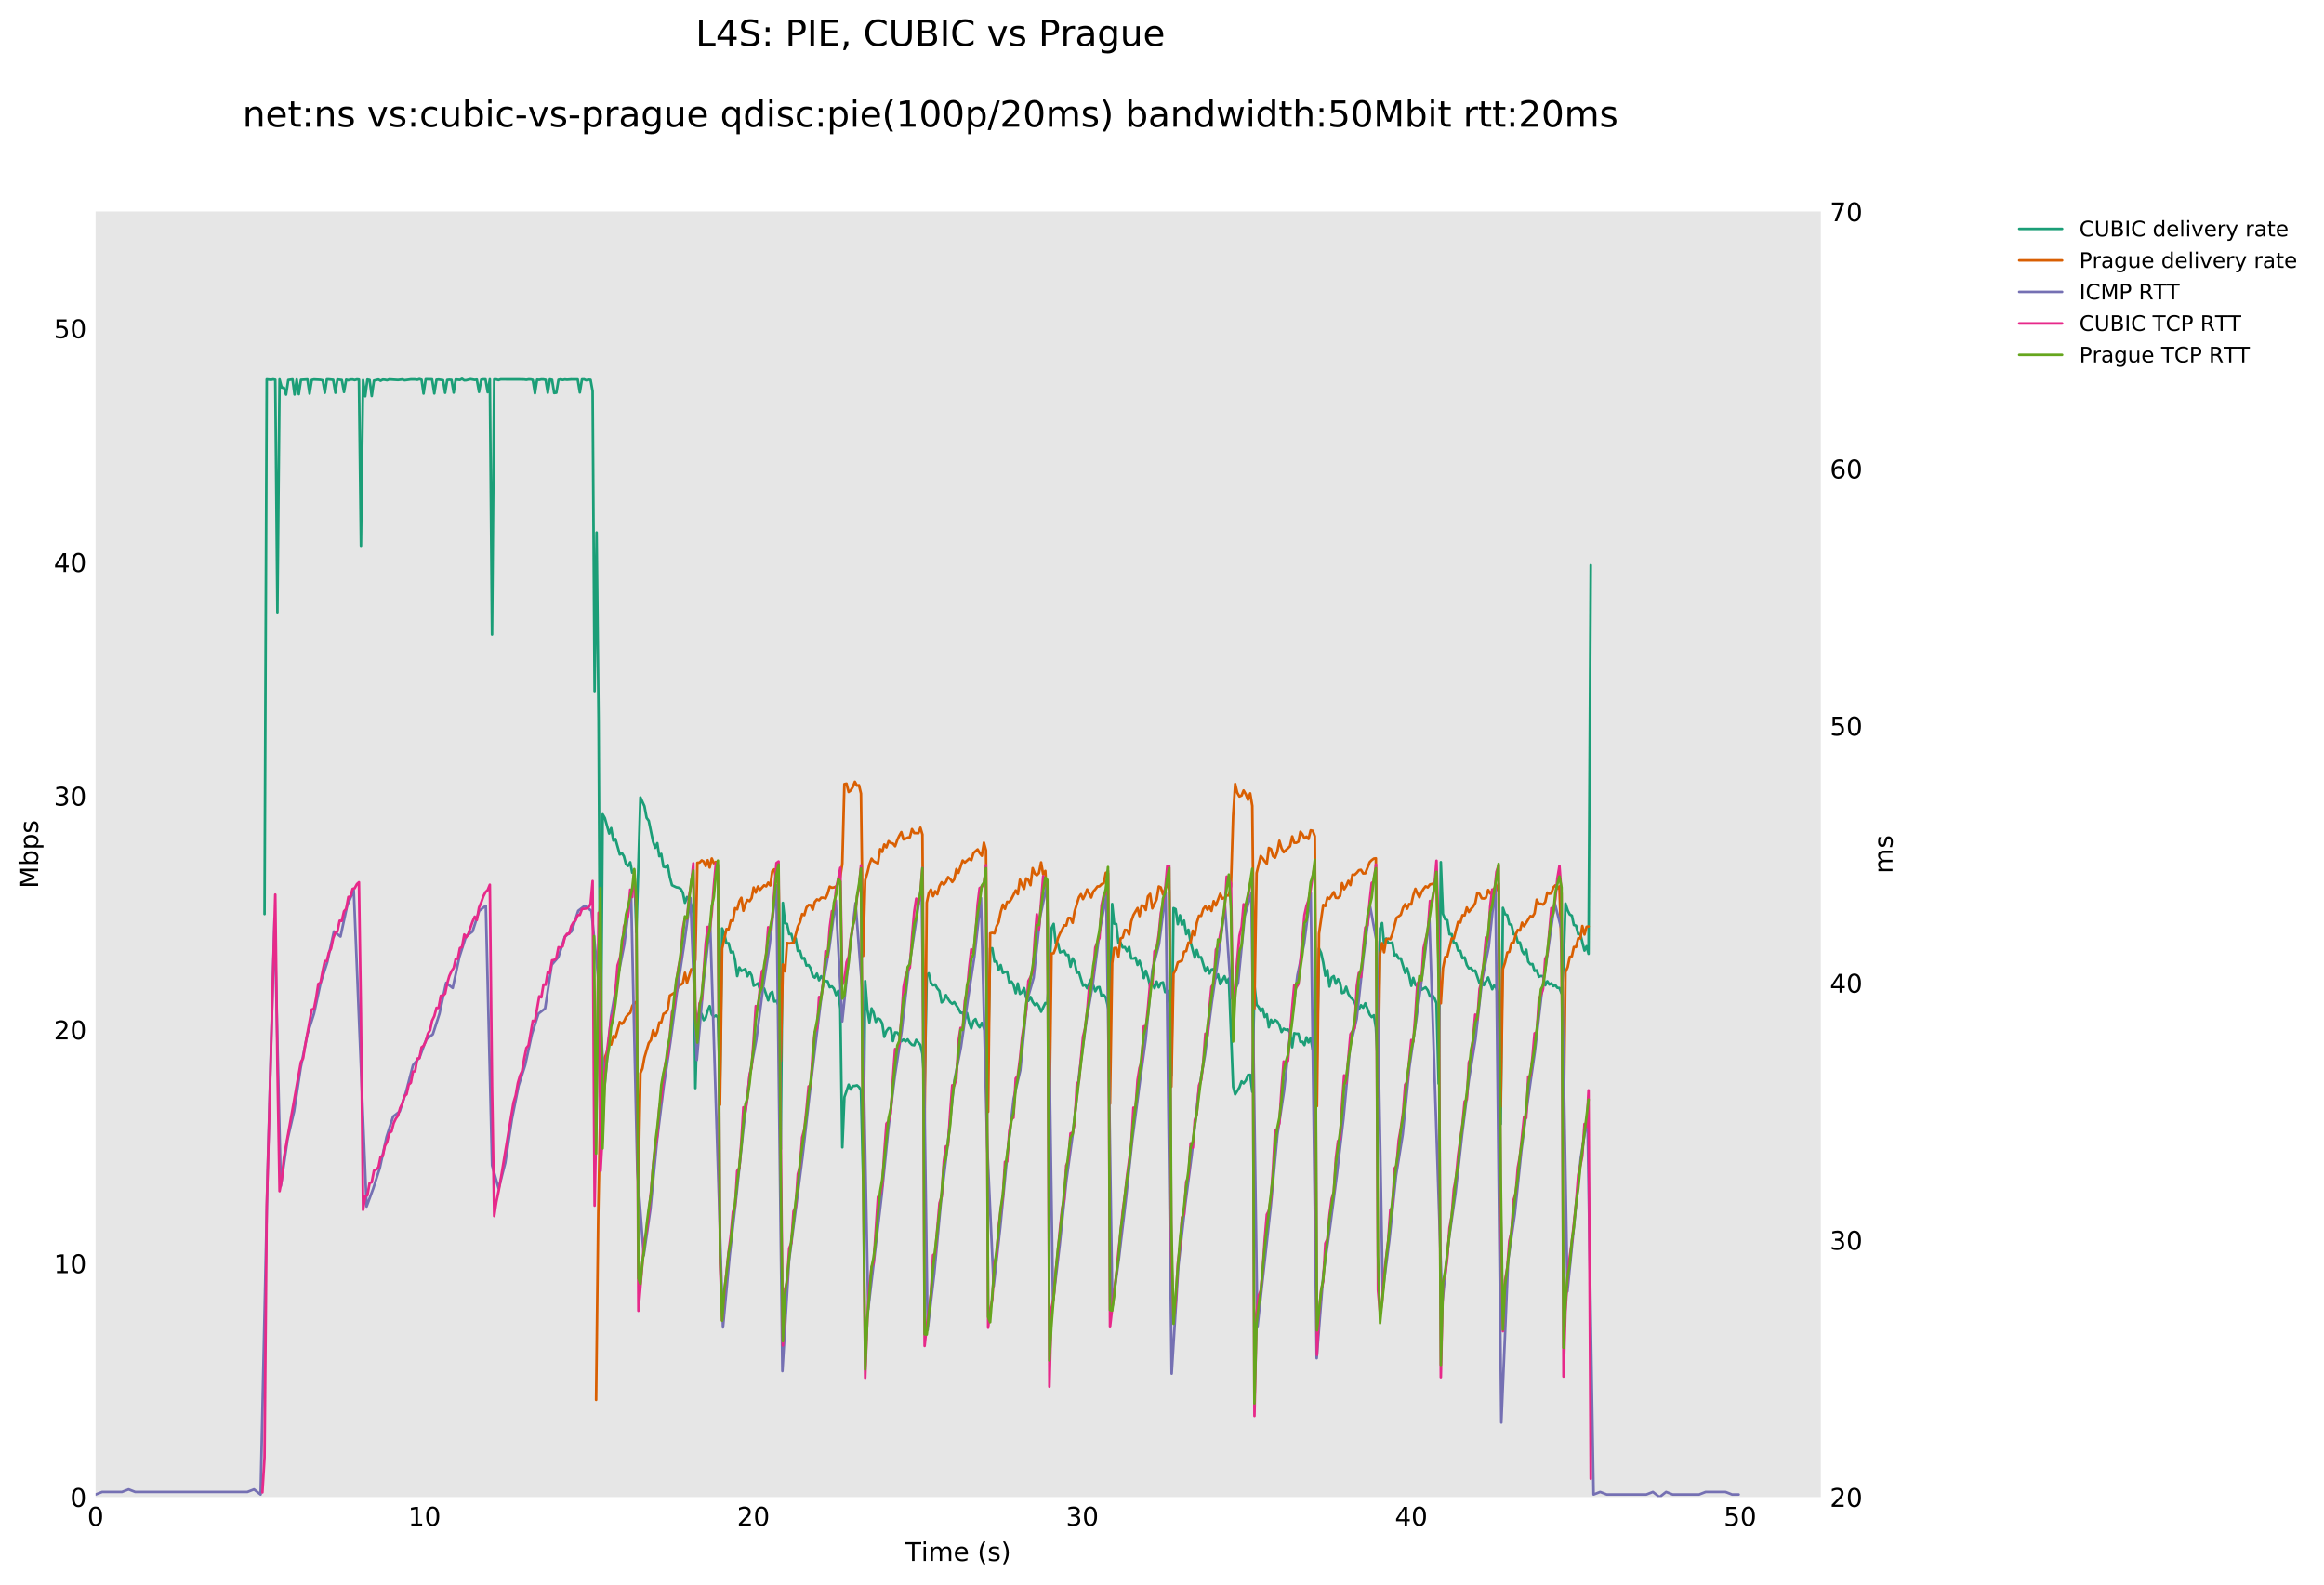 <?xml version="1.0" encoding="utf-8" standalone="no"?>
<!DOCTYPE svg PUBLIC "-//W3C//DTD SVG 1.1//EN"
  "http://www.w3.org/Graphics/SVG/1.1/DTD/svg11.dtd">
<!-- Created with matplotlib (http://matplotlib.org/) -->
<svg height="615pt" version="1.1" viewBox="0 0 902 615" width="902pt" xmlns="http://www.w3.org/2000/svg" xmlns:xlink="http://www.w3.org/1999/xlink">
 <defs>
  <style type="text/css">
*{stroke-linecap:butt;stroke-linejoin:round;}
  </style>
 </defs>
 <g id="figure_1">
  <g id="patch_1">
   <path d="M 0 615.096 
L 902.458 615.096 
L 902.458 0 
L 0 0 
z
" style="fill:#ffffff;"/>
  </g>
  <g id="axes_1">
   <g id="patch_2">
    <path d="M 37.103 581.04 
L 706.703 581.04 
L 706.703 82.08 
L 37.103 82.08 
z
" style="fill:#e6e6e6;"/>
   </g>
   <g id="matplotlib.axis_1">
    <g id="xtick_1">
     <g id="line2d_1"/>
     <g id="text_1">
      <!-- 0 -->
      <defs>
       <path d="M 31.781 66.406 
Q 24.172 66.406 20.328 58.906 
Q 16.5 51.422 16.5 36.375 
Q 16.5 21.391 20.328 13.891 
Q 24.172 6.391 31.781 6.391 
Q 39.453 6.391 43.281 13.891 
Q 47.125 21.391 47.125 36.375 
Q 47.125 51.422 43.281 58.906 
Q 39.453 66.406 31.781 66.406 
z
M 31.781 74.219 
Q 44.047 74.219 50.516 64.516 
Q 56.984 54.828 56.984 36.375 
Q 56.984 17.969 50.516 8.266 
Q 44.047 -1.422 31.781 -1.422 
Q 19.531 -1.422 13.062 8.266 
Q 6.594 17.969 6.594 36.375 
Q 6.594 54.828 13.062 64.516 
Q 19.531 74.219 31.781 74.219 
z
" id="DejaVuSans-30"/>
      </defs>
      <g transform="translate(33.922 592.138)scale(0.1 -0.1)">
       <use xlink:href="#DejaVuSans-30"/>
      </g>
     </g>
    </g>
    <g id="xtick_2">
     <g id="line2d_2"/>
     <g id="text_2">
      <!-- 10 -->
      <defs>
       <path d="M 12.406 8.297 
L 28.516 8.297 
L 28.516 63.922 
L 10.984 60.406 
L 10.984 69.391 
L 28.422 72.906 
L 38.281 72.906 
L 38.281 8.297 
L 54.391 8.297 
L 54.391 0 
L 12.406 0 
z
" id="DejaVuSans-31"/>
      </defs>
      <g transform="translate(158.399 592.138)scale(0.1 -0.1)">
       <use xlink:href="#DejaVuSans-31"/>
       <use x="63.623" xlink:href="#DejaVuSans-30"/>
      </g>
     </g>
    </g>
    <g id="xtick_3">
     <g id="line2d_3"/>
     <g id="text_3">
      <!-- 20 -->
      <defs>
       <path d="M 19.188 8.297 
L 53.609 8.297 
L 53.609 0 
L 7.328 0 
L 7.328 8.297 
Q 12.938 14.109 22.625 23.891 
Q 32.328 33.688 34.812 36.531 
Q 39.547 41.844 41.422 45.531 
Q 43.312 49.219 43.312 52.781 
Q 43.312 58.594 39.234 62.25 
Q 35.156 65.922 28.609 65.922 
Q 23.969 65.922 18.812 64.312 
Q 13.672 62.703 7.812 59.422 
L 7.812 69.391 
Q 13.766 71.781 18.938 73 
Q 24.125 74.219 28.422 74.219 
Q 39.75 74.219 46.484 68.547 
Q 53.219 62.891 53.219 53.422 
Q 53.219 48.922 51.531 44.891 
Q 49.859 40.875 45.406 35.406 
Q 44.188 33.984 37.641 27.219 
Q 31.109 20.453 19.188 8.297 
z
" id="DejaVuSans-32"/>
      </defs>
      <g transform="translate(286.057 592.138)scale(0.1 -0.1)">
       <use xlink:href="#DejaVuSans-32"/>
       <use x="63.623" xlink:href="#DejaVuSans-30"/>
      </g>
     </g>
    </g>
    <g id="xtick_4">
     <g id="line2d_4"/>
     <g id="text_4">
      <!-- 30 -->
      <defs>
       <path d="M 40.578 39.312 
Q 47.656 37.797 51.625 33 
Q 55.609 28.219 55.609 21.188 
Q 55.609 10.406 48.188 4.484 
Q 40.766 -1.422 27.094 -1.422 
Q 22.516 -1.422 17.656 -0.516 
Q 12.797 0.391 7.625 2.203 
L 7.625 11.719 
Q 11.719 9.328 16.594 8.109 
Q 21.484 6.891 26.812 6.891 
Q 36.078 6.891 40.938 10.547 
Q 45.797 14.203 45.797 21.188 
Q 45.797 27.641 41.281 31.266 
Q 36.766 34.906 28.719 34.906 
L 20.219 34.906 
L 20.219 43.016 
L 29.109 43.016 
Q 36.375 43.016 40.234 45.922 
Q 44.094 48.828 44.094 54.297 
Q 44.094 59.906 40.109 62.906 
Q 36.141 65.922 28.719 65.922 
Q 24.656 65.922 20.016 65.031 
Q 15.375 64.156 9.812 62.312 
L 9.812 71.094 
Q 15.438 72.656 20.344 73.438 
Q 25.25 74.219 29.594 74.219 
Q 40.828 74.219 47.359 69.109 
Q 53.906 64.016 53.906 55.328 
Q 53.906 49.266 50.438 45.094 
Q 46.969 40.922 40.578 39.312 
z
" id="DejaVuSans-33"/>
      </defs>
      <g transform="translate(413.715 592.138)scale(0.1 -0.1)">
       <use xlink:href="#DejaVuSans-33"/>
       <use x="63.623" xlink:href="#DejaVuSans-30"/>
      </g>
     </g>
    </g>
    <g id="xtick_5">
     <g id="line2d_5"/>
     <g id="text_5">
      <!-- 40 -->
      <defs>
       <path d="M 37.797 64.312 
L 12.891 25.391 
L 37.797 25.391 
z
M 35.203 72.906 
L 47.609 72.906 
L 47.609 25.391 
L 58.016 25.391 
L 58.016 17.188 
L 47.609 17.188 
L 47.609 0 
L 37.797 0 
L 37.797 17.188 
L 4.891 17.188 
L 4.891 26.703 
z
" id="DejaVuSans-34"/>
      </defs>
      <g transform="translate(541.373 592.138)scale(0.1 -0.1)">
       <use xlink:href="#DejaVuSans-34"/>
       <use x="63.623" xlink:href="#DejaVuSans-30"/>
      </g>
     </g>
    </g>
    <g id="xtick_6">
     <g id="line2d_6"/>
     <g id="text_6">
      <!-- 50 -->
      <defs>
       <path d="M 10.797 72.906 
L 49.516 72.906 
L 49.516 64.594 
L 19.828 64.594 
L 19.828 46.734 
Q 21.969 47.469 24.109 47.828 
Q 26.266 48.188 28.422 48.188 
Q 40.625 48.188 47.75 41.5 
Q 54.891 34.812 54.891 23.391 
Q 54.891 11.625 47.562 5.094 
Q 40.234 -1.422 26.906 -1.422 
Q 22.312 -1.422 17.547 -0.641 
Q 12.797 0.141 7.719 1.703 
L 7.719 11.625 
Q 12.109 9.234 16.797 8.062 
Q 21.484 6.891 26.703 6.891 
Q 35.156 6.891 40.078 11.328 
Q 45.016 15.766 45.016 23.391 
Q 45.016 31 40.078 35.438 
Q 35.156 39.891 26.703 39.891 
Q 22.75 39.891 18.812 39.016 
Q 14.891 38.141 10.797 36.281 
z
" id="DejaVuSans-35"/>
      </defs>
      <g transform="translate(669.031 592.138)scale(0.1 -0.1)">
       <use xlink:href="#DejaVuSans-35"/>
       <use x="63.623" xlink:href="#DejaVuSans-30"/>
      </g>
     </g>
    </g>
    <g id="xtick_7">
     <g id="line2d_7"/>
    </g>
    <g id="xtick_8">
     <g id="line2d_8"/>
    </g>
    <g id="xtick_9">
     <g id="line2d_9"/>
    </g>
    <g id="xtick_10">
     <g id="line2d_10"/>
    </g>
    <g id="xtick_11">
     <g id="line2d_11"/>
    </g>
    <g id="xtick_12">
     <g id="line2d_12"/>
    </g>
    <g id="xtick_13">
     <g id="line2d_13"/>
    </g>
    <g id="xtick_14">
     <g id="line2d_14"/>
    </g>
    <g id="xtick_15">
     <g id="line2d_15"/>
    </g>
    <g id="xtick_16">
     <g id="line2d_16"/>
    </g>
    <g id="xtick_17">
     <g id="line2d_17"/>
    </g>
    <g id="xtick_18">
     <g id="line2d_18"/>
    </g>
    <g id="xtick_19">
     <g id="line2d_19"/>
    </g>
    <g id="xtick_20">
     <g id="line2d_20"/>
    </g>
    <g id="xtick_21">
     <g id="line2d_21"/>
    </g>
    <g id="xtick_22">
     <g id="line2d_22"/>
    </g>
    <g id="xtick_23">
     <g id="line2d_23"/>
    </g>
    <g id="xtick_24">
     <g id="line2d_24"/>
    </g>
    <g id="xtick_25">
     <g id="line2d_25"/>
    </g>
    <g id="xtick_26">
     <g id="line2d_26"/>
    </g>
    <g id="xtick_27">
     <g id="line2d_27"/>
    </g>
    <g id="text_7">
     <!-- Time (s) -->
     <defs>
      <path d="M -0.297 72.906 
L 61.375 72.906 
L 61.375 64.594 
L 35.5 64.594 
L 35.5 0 
L 25.594 0 
L 25.594 64.594 
L -0.297 64.594 
z
" id="DejaVuSans-54"/>
      <path d="M 9.422 54.688 
L 18.406 54.688 
L 18.406 0 
L 9.422 0 
z
M 9.422 75.984 
L 18.406 75.984 
L 18.406 64.594 
L 9.422 64.594 
z
" id="DejaVuSans-69"/>
      <path d="M 52 44.188 
Q 55.375 50.25 60.062 53.125 
Q 64.75 56 71.094 56 
Q 79.641 56 84.281 50.016 
Q 88.922 44.047 88.922 33.016 
L 88.922 0 
L 79.891 0 
L 79.891 32.719 
Q 79.891 40.578 77.094 44.375 
Q 74.312 48.188 68.609 48.188 
Q 61.625 48.188 57.562 43.547 
Q 53.516 38.922 53.516 30.906 
L 53.516 0 
L 44.484 0 
L 44.484 32.719 
Q 44.484 40.625 41.703 44.406 
Q 38.922 48.188 33.109 48.188 
Q 26.219 48.188 22.156 43.531 
Q 18.109 38.875 18.109 30.906 
L 18.109 0 
L 9.078 0 
L 9.078 54.688 
L 18.109 54.688 
L 18.109 46.188 
Q 21.188 51.219 25.484 53.609 
Q 29.781 56 35.688 56 
Q 41.656 56 45.828 52.969 
Q 50 49.953 52 44.188 
z
" id="DejaVuSans-6d"/>
      <path d="M 56.203 29.594 
L 56.203 25.203 
L 14.891 25.203 
Q 15.484 15.922 20.484 11.062 
Q 25.484 6.203 34.422 6.203 
Q 39.594 6.203 44.453 7.469 
Q 49.312 8.734 54.109 11.281 
L 54.109 2.781 
Q 49.266 0.734 44.188 -0.344 
Q 39.109 -1.422 33.891 -1.422 
Q 20.797 -1.422 13.156 6.188 
Q 5.516 13.812 5.516 26.812 
Q 5.516 40.234 12.766 48.109 
Q 20.016 56 32.328 56 
Q 43.359 56 49.781 48.891 
Q 56.203 41.797 56.203 29.594 
z
M 47.219 32.234 
Q 47.125 39.594 43.094 43.984 
Q 39.062 48.391 32.422 48.391 
Q 24.906 48.391 20.391 44.141 
Q 15.875 39.891 15.188 32.172 
z
" id="DejaVuSans-65"/>
      <path id="DejaVuSans-20"/>
      <path d="M 31 75.875 
Q 24.469 64.656 21.281 53.656 
Q 18.109 42.672 18.109 31.391 
Q 18.109 20.125 21.312 9.062 
Q 24.516 -2 31 -13.188 
L 23.188 -13.188 
Q 15.875 -1.703 12.234 9.375 
Q 8.594 20.453 8.594 31.391 
Q 8.594 42.281 12.203 53.312 
Q 15.828 64.359 23.188 75.875 
z
" id="DejaVuSans-28"/>
      <path d="M 44.281 53.078 
L 44.281 44.578 
Q 40.484 46.531 36.375 47.5 
Q 32.281 48.484 27.875 48.484 
Q 21.188 48.484 17.844 46.438 
Q 14.5 44.391 14.5 40.281 
Q 14.5 37.156 16.891 35.375 
Q 19.281 33.594 26.516 31.984 
L 29.594 31.297 
Q 39.156 29.25 43.188 25.516 
Q 47.219 21.781 47.219 15.094 
Q 47.219 7.469 41.188 3.016 
Q 35.156 -1.422 24.609 -1.422 
Q 20.219 -1.422 15.453 -0.562 
Q 10.688 0.297 5.422 2 
L 5.422 11.281 
Q 10.406 8.688 15.234 7.391 
Q 20.062 6.109 24.812 6.109 
Q 31.156 6.109 34.562 8.281 
Q 37.984 10.453 37.984 14.406 
Q 37.984 18.062 35.516 20.016 
Q 33.062 21.969 24.703 23.781 
L 21.578 24.516 
Q 13.234 26.266 9.516 29.906 
Q 5.812 33.547 5.812 39.891 
Q 5.812 47.609 11.281 51.797 
Q 16.75 56 26.812 56 
Q 31.781 56 36.172 55.266 
Q 40.578 54.547 44.281 53.078 
z
" id="DejaVuSans-73"/>
      <path d="M 8.016 75.875 
L 15.828 75.875 
Q 23.141 64.359 26.781 53.312 
Q 30.422 42.281 30.422 31.391 
Q 30.422 20.453 26.781 9.375 
Q 23.141 -1.703 15.828 -13.188 
L 8.016 -13.188 
Q 14.5 -2 17.703 9.062 
Q 20.906 20.125 20.906 31.391 
Q 20.906 42.672 17.703 53.656 
Q 14.5 64.656 8.016 75.875 
z
" id="DejaVuSans-29"/>
     </defs>
     <g transform="translate(351.42 605.817)scale(0.1 -0.1)">
      <use xlink:href="#DejaVuSans-54"/>
      <use x="61.037" xlink:href="#DejaVuSans-69"/>
      <use x="88.82" xlink:href="#DejaVuSans-6d"/>
      <use x="186.232" xlink:href="#DejaVuSans-65"/>
      <use x="247.756" xlink:href="#DejaVuSans-20"/>
      <use x="279.543" xlink:href="#DejaVuSans-28"/>
      <use x="318.557" xlink:href="#DejaVuSans-73"/>
      <use x="370.656" xlink:href="#DejaVuSans-29"/>
     </g>
    </g>
   </g>
   <g id="matplotlib.axis_2">
    <g id="ytick_1">
     <g id="line2d_28"/>
     <g id="text_8">
      <!-- 0 -->
      <g transform="translate(27.241 584.839)scale(0.1 -0.1)">
       <use xlink:href="#DejaVuSans-30"/>
      </g>
     </g>
    </g>
    <g id="ytick_2">
     <g id="line2d_29"/>
     <g id="text_9">
      <!-- 10 -->
      <g transform="translate(20.878 494.119)scale(0.1 -0.1)">
       <use xlink:href="#DejaVuSans-31"/>
       <use x="63.623" xlink:href="#DejaVuSans-30"/>
      </g>
     </g>
    </g>
    <g id="ytick_3">
     <g id="line2d_30"/>
     <g id="text_10">
      <!-- 20 -->
      <g transform="translate(20.878 403.399)scale(0.1 -0.1)">
       <use xlink:href="#DejaVuSans-32"/>
       <use x="63.623" xlink:href="#DejaVuSans-30"/>
      </g>
     </g>
    </g>
    <g id="ytick_4">
     <g id="line2d_31"/>
     <g id="text_11">
      <!-- 30 -->
      <g transform="translate(20.878 312.679)scale(0.1 -0.1)">
       <use xlink:href="#DejaVuSans-33"/>
       <use x="63.623" xlink:href="#DejaVuSans-30"/>
      </g>
     </g>
    </g>
    <g id="ytick_5">
     <g id="line2d_32"/>
     <g id="text_12">
      <!-- 40 -->
      <g transform="translate(20.878 221.959)scale(0.1 -0.1)">
       <use xlink:href="#DejaVuSans-34"/>
       <use x="63.623" xlink:href="#DejaVuSans-30"/>
      </g>
     </g>
    </g>
    <g id="ytick_6">
     <g id="line2d_33"/>
     <g id="text_13">
      <!-- 50 -->
      <g transform="translate(20.878 131.239)scale(0.1 -0.1)">
       <use xlink:href="#DejaVuSans-35"/>
       <use x="63.623" xlink:href="#DejaVuSans-30"/>
      </g>
     </g>
    </g>
    <g id="ytick_7">
     <g id="line2d_34"/>
    </g>
    <g id="ytick_8">
     <g id="line2d_35"/>
    </g>
    <g id="ytick_9">
     <g id="line2d_36"/>
    </g>
    <g id="ytick_10">
     <g id="line2d_37"/>
    </g>
    <g id="ytick_11">
     <g id="line2d_38"/>
    </g>
    <g id="ytick_12">
     <g id="line2d_39"/>
    </g>
    <g id="ytick_13">
     <g id="line2d_40"/>
    </g>
    <g id="ytick_14">
     <g id="line2d_41"/>
    </g>
    <g id="ytick_15">
     <g id="line2d_42"/>
    </g>
    <g id="ytick_16">
     <g id="line2d_43"/>
    </g>
    <g id="ytick_17">
     <g id="line2d_44"/>
    </g>
    <g id="ytick_18">
     <g id="line2d_45"/>
    </g>
    <g id="ytick_19">
     <g id="line2d_46"/>
    </g>
    <g id="ytick_20">
     <g id="line2d_47"/>
    </g>
    <g id="ytick_21">
     <g id="line2d_48"/>
    </g>
    <g id="ytick_22">
     <g id="line2d_49"/>
    </g>
    <g id="ytick_23">
     <g id="line2d_50"/>
    </g>
    <g id="ytick_24">
     <g id="line2d_51"/>
    </g>
    <g id="ytick_25">
     <g id="line2d_52"/>
    </g>
    <g id="ytick_26">
     <g id="line2d_53"/>
    </g>
    <g id="ytick_27">
     <g id="line2d_54"/>
    </g>
    <g id="ytick_28">
     <g id="line2d_55"/>
    </g>
    <g id="text_14">
     <!-- Mbps -->
     <defs>
      <path d="M 9.812 72.906 
L 24.516 72.906 
L 43.109 23.297 
L 61.812 72.906 
L 76.516 72.906 
L 76.516 0 
L 66.891 0 
L 66.891 64.016 
L 48.094 14.016 
L 38.188 14.016 
L 19.391 64.016 
L 19.391 0 
L 9.812 0 
z
" id="DejaVuSans-4d"/>
      <path d="M 48.688 27.297 
Q 48.688 37.203 44.609 42.844 
Q 40.531 48.484 33.406 48.484 
Q 26.266 48.484 22.188 42.844 
Q 18.109 37.203 18.109 27.297 
Q 18.109 17.391 22.188 11.75 
Q 26.266 6.109 33.406 6.109 
Q 40.531 6.109 44.609 11.75 
Q 48.688 17.391 48.688 27.297 
z
M 18.109 46.391 
Q 20.953 51.266 25.266 53.625 
Q 29.594 56 35.594 56 
Q 45.562 56 51.781 48.094 
Q 58.016 40.188 58.016 27.297 
Q 58.016 14.406 51.781 6.484 
Q 45.562 -1.422 35.594 -1.422 
Q 29.594 -1.422 25.266 0.953 
Q 20.953 3.328 18.109 8.203 
L 18.109 0 
L 9.078 0 
L 9.078 75.984 
L 18.109 75.984 
z
" id="DejaVuSans-62"/>
      <path d="M 18.109 8.203 
L 18.109 -20.797 
L 9.078 -20.797 
L 9.078 54.688 
L 18.109 54.688 
L 18.109 46.391 
Q 20.953 51.266 25.266 53.625 
Q 29.594 56 35.594 56 
Q 45.562 56 51.781 48.094 
Q 58.016 40.188 58.016 27.297 
Q 58.016 14.406 51.781 6.484 
Q 45.562 -1.422 35.594 -1.422 
Q 29.594 -1.422 25.266 0.953 
Q 20.953 3.328 18.109 8.203 
z
M 48.688 27.297 
Q 48.688 37.203 44.609 42.844 
Q 40.531 48.484 33.406 48.484 
Q 26.266 48.484 22.188 42.844 
Q 18.109 37.203 18.109 27.297 
Q 18.109 17.391 22.188 11.75 
Q 26.266 6.109 33.406 6.109 
Q 40.531 6.109 44.609 11.75 
Q 48.688 17.391 48.688 27.297 
z
" id="DejaVuSans-70"/>
     </defs>
     <g transform="translate(14.798 344.827)rotate(-90)scale(0.1 -0.1)">
      <use xlink:href="#DejaVuSans-4d"/>
      <use x="86.279" xlink:href="#DejaVuSans-62"/>
      <use x="149.756" xlink:href="#DejaVuSans-70"/>
      <use x="213.232" xlink:href="#DejaVuSans-73"/>
     </g>
    </g>
   </g>
   <g id="line2d_56">
    <path clip-path="url(#pab39958669)" d="M 102.676 354.75 
L 103.524 147.225 
L 105.179 147.392 
L 106.004 147.221 
L 106.838 147.364 
L 107.669 237.64 
L 108.508 147.228 
L 109.336 150.396 
L 110.195 150.435 
L 111.029 153.128 
L 111.876 147.462 
L 113.542 147.232 
L 114.32 153.096 
L 115.145 147.25 
L 115.975 152.975 
L 116.805 147.408 
L 119.314 147.255 
L 120.154 152.773 
L 121.017 147.441 
L 121.864 147.265 
L 124.393 147.403 
L 125.236 147.593 
L 126.08 152.428 
L 126.855 147.232 
L 127.637 147.237 
L 129.322 147.398 
L 130.176 152.42 
L 130.954 147.268 
L 132.665 147.474 
L 133.514 152.131 
L 134.357 147.344 
L 135.21 147.557 
L 136.028 147.307 
L 136.864 147.277 
L 137.672 147.49 
L 138.52 147.242 
L 139.313 147.315 
L 140.089 211.835 
L 140.907 147.483 
L 141.754 153.79 
L 142.593 147.294 
L 143.447 147.473 
L 144.277 153.698 
L 145.141 147.692 
L 146.884 147.271 
L 147.72 147.744 
L 148.559 147.311 
L 149.397 147.368 
L 150.223 147.551 
L 151.079 147.232 
L 154.485 147.456 
L 156.152 147.25 
L 157.001 147.557 
L 159.459 147.226 
L 161.111 147.238 
L 161.952 147.365 
L 162.797 147.11 
L 163.615 147.354 
L 164.39 152.737 
L 165.23 147.174 
L 167.7 147.221 
L 168.562 152.699 
L 169.407 147.37 
L 170.217 147.293 
L 171.953 147.536 
L 172.762 152.436 
L 173.571 147.45 
L 174.389 147.367 
L 175.244 147.431 
L 176.078 152.365 
L 176.856 147.259 
L 178.492 147.437 
L 179.319 146.995 
L 180.191 147.596 
L 180.954 147.554 
L 182.608 147.144 
L 184.262 147.422 
L 185.071 147.303 
L 185.916 152.111 
L 186.778 147.344 
L 187.609 147.217 
L 188.442 147.232 
L 189.283 152.209 
L 190.118 147.2 
L 190.97 246.243 
L 191.805 147.239 
L 192.632 147.252 
L 193.485 147.487 
L 194.321 147.218 
L 201.803 147.238 
L 203.467 147.267 
L 204.294 147.385 
L 205.123 147.226 
L 205.955 147.243 
L 206.788 147.419 
L 207.621 152.621 
L 208.457 147.321 
L 209.293 147.414 
L 210.114 147.237 
L 210.941 147.259 
L 211.772 147.406 
L 212.6 152.432 
L 213.429 147.237 
L 214.263 147.402 
L 215.091 152.533 
L 215.925 152.407 
L 216.758 147.402 
L 217.588 147.227 
L 218.397 147.448 
L 219.229 147.258 
L 220.058 147.367 
L 221.726 147.237 
L 224.219 147.242 
L 225.048 152.302 
L 225.877 147.232 
L 226.701 147.211 
L 227.521 147.577 
L 228.361 147.347 
L 229.217 147.408 
L 230.012 151.832 
L 230.781 268.242 
L 231.553 206.663 
L 232.326 279.84 
L 233.1 425.487 
L 233.921 316.041 
L 234.757 317.502 
L 236.441 323.487 
L 237.219 321.388 
L 238.04 326.224 
L 238.871 325.593 
L 240.552 331.648 
L 241.378 331.081 
L 242.159 332.348 
L 242.969 335.438 
L 243.777 336.109 
L 244.61 334.651 
L 245.383 338.69 
L 246.168 337.848 
L 246.981 361.806 
L 248.559 309.48 
L 250.12 312.89 
L 250.968 317.422 
L 251.793 318.542 
L 253.479 326.695 
L 254.319 329.056 
L 255.106 327.244 
L 255.885 332.313 
L 256.658 331.406 
L 257.487 336.394 
L 258.332 336.631 
L 259.163 335.702 
L 259.985 340.444 
L 260.82 343.561 
L 262.48 344.351 
L 263.326 344.505 
L 264.172 344.952 
L 265.02 346.407 
L 265.842 350.387 
L 266.645 348.145 
L 267.449 349.401 
L 268.273 351.199 
L 269.097 354.605 
L 269.892 422.312 
L 270.664 395.17 
L 271.509 392.499 
L 272.349 393.666 
L 273.122 395.929 
L 273.89 395.086 
L 274.669 392.231 
L 275.451 390.487 
L 276.267 393.679 
L 277.034 394.662 
L 277.852 394.128 
L 278.635 394.886 
L 279.442 422.148 
L 280.282 360.337 
L 281.123 362.44 
L 281.96 366.117 
L 282.795 366.066 
L 283.647 369.669 
L 284.464 369.289 
L 285.303 372.675 
L 286.126 378.831 
L 286.961 375.479 
L 287.737 376.852 
L 289.3 376.069 
L 290.081 378.915 
L 290.939 377.185 
L 291.721 378.527 
L 292.508 382.591 
L 293.338 382.184 
L 294.189 381.623 
L 294.965 384.048 
L 295.746 384.143 
L 296.584 383.659 
L 298.146 388.27 
L 298.97 385.612 
L 299.749 384.935 
L 300.527 388.712 
L 301.357 388.444 
L 302.181 390.173 
L 303.011 446.034 
L 303.852 350.422 
L 304.7 358.318 
L 305.472 358.588 
L 306.311 362.558 
L 307.14 362.499 
L 307.976 365.926 
L 308.813 364.206 
L 309.648 369.105 
L 310.496 369.016 
L 311.332 372.069 
L 312.163 371.795 
L 313.001 374.755 
L 313.833 374.547 
L 314.637 375.826 
L 315.462 378.783 
L 316.243 379.466 
L 317.081 377.845 
L 317.902 380.476 
L 318.745 378.882 
L 319.587 380.078 
L 320.413 380.776 
L 321.192 380.839 
L 322.046 383.159 
L 322.883 382.836 
L 323.668 383.693 
L 324.519 386.248 
L 325.374 384.525 
L 326.154 391.543 
L 326.923 445.296 
L 327.738 425.791 
L 329.398 420.968 
L 330.164 422.849 
L 331.017 421.484 
L 331.79 421.435 
L 332.619 421.226 
L 333.395 421.878 
L 334.164 423.166 
L 335.006 457.909 
L 335.803 380.749 
L 336.647 391.767 
L 337.445 396.833 
L 338.283 391.386 
L 339.062 393.031 
L 339.922 396.64 
L 340.757 395.21 
L 341.6 395.696 
L 342.419 397.224 
L 343.191 402.424 
L 344.036 400.168 
L 344.882 399.05 
L 345.719 399.181 
L 346.559 404.061 
L 347.409 400.688 
L 348.261 400.763 
L 349.046 401.897 
L 349.828 404.144 
L 350.669 403.45 
L 351.454 404.197 
L 352.282 403.408 
L 353.134 404.658 
L 353.973 405.52 
L 354.832 405.669 
L 355.608 403.586 
L 357.232 405.589 
L 358.009 408.997 
L 358.863 421.552 
L 359.696 378.359 
L 360.475 377.756 
L 361.295 381.504 
L 362.145 382.424 
L 362.957 382.093 
L 363.786 383.628 
L 364.628 384.629 
L 365.462 389.058 
L 366.302 388.362 
L 367.135 386.196 
L 367.974 387.722 
L 368.81 388.948 
L 369.59 389.592 
L 370.362 388.946 
L 371.994 391.456 
L 372.838 393.123 
L 373.628 393.048 
L 374.474 395.595 
L 375.322 393.2 
L 376.158 397.031 
L 376.98 399.142 
L 377.834 396.23 
L 378.608 395.497 
L 379.433 397.684 
L 380.205 398.72 
L 381.07 396.99 
L 382.682 401.002 
L 383.522 408.667 
L 384.3 368.076 
L 385.13 368.045 
L 385.986 373.22 
L 386.759 373.111 
L 387.604 376.434 
L 388.394 374.522 
L 389.238 377.653 
L 390.055 377.243 
L 390.897 377.099 
L 391.732 381.38 
L 392.55 380.92 
L 393.371 382.16 
L 394.228 385.491 
L 395.034 381.695 
L 395.879 385.753 
L 396.655 385.102 
L 397.488 383.508 
L 398.271 387.092 
L 399.121 388.469 
L 399.96 386.944 
L 400.799 388.853 
L 401.633 390.089 
L 402.408 389.353 
L 403.226 390.528 
L 404.076 392.693 
L 405.716 389.287 
L 406.495 389.579 
L 407.297 376.833 
L 408.133 360.254 
L 408.945 358.57 
L 409.754 366.124 
L 410.584 366.073 
L 411.43 369.655 
L 413.042 368.998 
L 413.817 370.65 
L 414.646 370.592 
L 415.486 375.189 
L 416.33 371.955 
L 417.09 373.304 
L 417.935 377.545 
L 418.775 377.355 
L 420.336 382.58 
L 421.117 382.1 
L 421.945 383.569 
L 422.721 381.679 
L 423.534 380.042 
L 425.11 384.736 
L 425.96 383.226 
L 426.72 383.106 
L 427.533 386.664 
L 428.375 386.104 
L 429.199 387.165 
L 430.819 394.13 
L 431.656 350.849 
L 432.431 358.481 
L 433.255 358.627 
L 434.081 365.905 
L 434.929 365.848 
L 435.747 367.743 
L 436.571 367.571 
L 437.412 369.205 
L 438.257 367.508 
L 439.067 372.019 
L 439.915 372.016 
L 440.731 371.656 
L 441.5 374.501 
L 442.269 372.889 
L 443.12 375.652 
L 443.957 379.622 
L 444.72 376.751 
L 445.55 379.253 
L 446.399 382.838 
L 447.242 381.379 
L 448.082 383.556 
L 448.911 380.942 
L 449.76 383.226 
L 450.543 381.538 
L 451.391 381.268 
L 452.225 385.068 
L 453.042 384.52 
L 453.822 389.362 
L 454.641 417.594 
L 455.473 352.455 
L 456.291 352.848 
L 457.128 358.69 
L 457.978 355.23 
L 458.748 358.928 
L 459.562 357.286 
L 460.393 362.592 
L 461.248 360.834 
L 462.098 365.653 
L 463.714 371.691 
L 464.506 368.7 
L 465.353 371.602 
L 466.197 371.465 
L 467.833 377.004 
L 468.661 375.341 
L 469.433 377.845 
L 470.204 376.281 
L 471.052 376.109 
L 471.905 379.639 
L 472.752 378.178 
L 473.597 381.972 
L 475.265 378.877 
L 476.104 381.277 
L 476.939 379.81 
L 478.608 421.779 
L 479.395 424.752 
L 481.051 422.034 
L 481.89 419.685 
L 482.67 420.494 
L 483.531 419.382 
L 484.385 417.228 
L 485.227 417.157 
L 486.041 423.723 
L 486.882 382.562 
L 487.717 389.953 
L 488.511 390.852 
L 489.311 392.484 
L 490.093 391.472 
L 490.864 394.755 
L 491.687 393.677 
L 492.46 398.709 
L 493.302 395.778 
L 494.103 397.035 
L 494.885 395.848 
L 495.734 396.429 
L 496.555 397.823 
L 497.4 400.535 
L 498.232 399.244 
L 499.071 399.689 
L 499.907 399.532 
L 500.682 400.734 
L 501.523 406.454 
L 502.323 400.998 
L 503.102 401.218 
L 503.941 401.191 
L 504.715 404.348 
L 505.498 404.3 
L 506.279 405.618 
L 507.063 402.581 
L 507.861 404.595 
L 508.705 402.823 
L 509.513 407.584 
L 510.309 406.046 
L 511.146 411.266 
L 511.942 368.124 
L 512.76 369.872 
L 513.562 373.477 
L 514.393 378.687 
L 515.198 376.482 
L 516.015 382.918 
L 516.856 379.403 
L 517.669 378.831 
L 518.447 381.799 
L 519.293 380.001 
L 520.113 381.397 
L 520.881 385.45 
L 521.695 385.154 
L 522.469 382.999 
L 523.329 385.791 
L 524.142 387.042 
L 524.926 387.733 
L 525.766 389.025 
L 526.601 391.308 
L 527.397 391.807 
L 528.226 390.141 
L 529.071 391.124 
L 529.899 389.389 
L 531.626 393.81 
L 532.396 394.762 
L 533.237 394.051 
L 534.013 398.912 
L 534.81 414.683 
L 535.639 360.37 
L 536.409 358.253 
L 537.187 366.299 
L 538.006 364.248 
L 538.799 365.941 
L 539.618 366.04 
L 540.402 365.829 
L 541.24 370.814 
L 542.017 370.42 
L 542.856 372.051 
L 543.692 371.955 
L 545.38 377.615 
L 546.159 375.78 
L 546.928 378.521 
L 547.765 382.634 
L 548.528 379.53 
L 549.347 382.262 
L 550.117 382.868 
L 550.896 380.002 
L 551.753 384.148 
L 553.301 383.202 
L 554.164 384.389 
L 555.015 386.766 
L 555.862 386.149 
L 556.701 387.303 
L 557.536 389.366 
L 558.375 420.553 
L 559.216 334.619 
L 560.044 354.732 
L 560.886 356.768 
L 561.739 357.137 
L 562.586 362.624 
L 563.423 362.558 
L 564.259 366.049 
L 565.101 365.972 
L 565.94 368.971 
L 566.79 369.014 
L 567.609 371.93 
L 568.455 371.56 
L 569.303 374.547 
L 570.089 375.832 
L 570.949 375.641 
L 571.722 376.877 
L 572.572 376.665 
L 574.237 381.623 
L 575.075 380.007 
L 575.905 382.372 
L 577.583 379.366 
L 579.167 383.956 
L 579.95 382.4 
L 580.79 383.57 
L 581.628 387.103 
L 582.469 436.264 
L 583.317 352.361 
L 584.154 354.829 
L 585.011 355.181 
L 585.8 358.68 
L 586.636 358.95 
L 587.464 362.593 
L 588.302 362.702 
L 589.082 365.725 
L 589.931 365.769 
L 590.739 369.008 
L 591.524 370.315 
L 592.371 368.577 
L 593.151 373.235 
L 593.969 374.249 
L 594.809 374.142 
L 595.593 376.855 
L 596.447 376.558 
L 597.288 379.117 
L 598.063 378.79 
L 598.902 378.877 
L 599.735 382.402 
L 600.531 380.849 
L 601.323 382.112 
L 602.111 381.619 
L 602.891 382.752 
L 603.668 382.364 
L 604.443 383.389 
L 605.261 383.462 
L 606.072 385.546 
L 606.833 374.576 
L 607.599 350.672 
L 608.458 353.35 
L 609.25 354.93 
L 610.083 355.366 
L 610.852 358.994 
L 611.704 359.274 
L 612.551 362.578 
L 613.362 362.544 
L 614.964 368.945 
L 615.778 367.25 
L 616.548 370.185 
L 617.403 219.338 
L 617.403 219.338 
" style="fill:none;stroke:#1b9e77;stroke-linecap:round;"/>
   </g>
   <g id="line2d_57">
    <path clip-path="url(#pab39958669)" d="M 231.364 543.316 
L 232.2 470.757 
L 233.018 429.46 
L 233.87 422.763 
L 234.728 410.561 
L 235.599 408.223 
L 236.444 404.785 
L 237.221 405.419 
L 238.042 402.117 
L 238.873 402.773 
L 240.542 396.653 
L 241.373 397.37 
L 242.156 396.532 
L 242.967 394.806 
L 243.783 393.749 
L 244.623 393.104 
L 245.396 390.439 
L 246.175 389.301 
L 246.997 388.833 
L 247.788 458.846 
L 248.565 416.498 
L 249.337 414.747 
L 250.114 410.451 
L 251.781 404.828 
L 252.643 403.678 
L 253.471 399.845 
L 254.324 402.226 
L 255.111 400.369 
L 255.887 396.807 
L 256.661 396.791 
L 257.495 393.515 
L 258.329 393.074 
L 259.151 391.994 
L 259.975 386.413 
L 261.651 385.376 
L 262.479 385.347 
L 263.324 382.584 
L 264.175 382.238 
L 265.024 381.638 
L 265.838 377.536 
L 266.643 381.467 
L 268.274 376.191 
L 269.098 376.093 
L 269.889 372.415 
L 270.666 334.849 
L 271.516 334.79 
L 272.347 333.918 
L 273.12 334.381 
L 273.887 336.146 
L 274.67 333.852 
L 275.449 336.708 
L 276.262 333.186 
L 277.035 335.035 
L 277.85 334.522 
L 278.635 339.41 
L 279.446 428.789 
L 280.283 368.203 
L 281.959 360.571 
L 282.8 360.681 
L 283.644 357.251 
L 284.458 357.444 
L 285.298 352.474 
L 286.124 352.931 
L 286.964 349.783 
L 287.739 348.436 
L 288.527 353.486 
L 289.305 350.871 
L 290.083 349.276 
L 290.936 349.742 
L 291.718 348.553 
L 292.504 344.446 
L 293.335 346.427 
L 294.185 344.023 
L 294.962 345.4 
L 296.584 343.589 
L 297.371 344.004 
L 298.145 342.556 
L 298.968 343.655 
L 299.752 338.126 
L 300.529 337.398 
L 301.355 341.464 
L 302.203 343.141 
L 303.017 411.747 
L 303.85 374.311 
L 304.697 376.982 
L 305.466 365.98 
L 306.306 366.139 
L 307.971 365.919 
L 309.651 359.606 
L 310.492 357.912 
L 311.325 354.756 
L 312.169 355.197 
L 313.007 352.197 
L 313.837 351.226 
L 314.648 351.285 
L 315.476 353.055 
L 316.239 350.06 
L 317.077 349.059 
L 317.9 349.41 
L 318.743 348.4 
L 319.585 348.423 
L 320.41 348.706 
L 321.192 346.969 
L 322.044 344.095 
L 322.888 344.517 
L 323.667 344.406 
L 324.514 344.068 
L 325.368 342.768 
L 326.148 340.323 
L 326.917 335.232 
L 327.726 304.312 
L 328.553 304.144 
L 329.385 307.395 
L 330.159 306.79 
L 331.017 305.41 
L 331.793 303.417 
L 332.621 304.94 
L 333.397 304.749 
L 334.167 307.998 
L 335.003 370.998 
L 335.804 341.57 
L 336.65 338.78 
L 337.45 335.44 
L 338.281 333.255 
L 339.06 334.25 
L 340.76 335.143 
L 341.591 329.573 
L 342.408 330.642 
L 343.193 327.735 
L 344.038 328.878 
L 344.877 326.445 
L 345.717 327.134 
L 346.564 327.363 
L 347.416 328.433 
L 348.269 325.946 
L 349.045 324.321 
L 349.829 322.941 
L 350.676 325.786 
L 351.451 325.502 
L 352.287 325.061 
L 353.131 324.948 
L 353.97 321.778 
L 354.839 323.308 
L 356.451 323.353 
L 357.23 321.232 
L 358.008 323.875 
L 358.863 435.482 
L 359.693 350.309 
L 360.477 346.577 
L 361.303 345.225 
L 362.142 347.831 
L 362.955 345.86 
L 363.785 347.078 
L 364.623 343.931 
L 365.46 342.425 
L 366.301 343.345 
L 367.135 342.292 
L 367.972 340.404 
L 368.814 341.186 
L 369.588 342.325 
L 370.364 341.278 
L 371.199 337.277 
L 371.999 338.793 
L 373.626 333.963 
L 374.475 334.771 
L 376.156 333.247 
L 376.978 333.872 
L 377.831 331.062 
L 379.436 329.658 
L 380.208 331.042 
L 381.067 332.142 
L 381.88 327.031 
L 382.686 330.002 
L 383.518 431.501 
L 384.301 362.225 
L 385.126 362.047 
L 385.973 362.254 
L 386.756 359.572 
L 387.608 357.867 
L 388.398 353.96 
L 389.242 351.084 
L 390.049 352.754 
L 390.901 349.981 
L 391.74 350.114 
L 392.548 348.891 
L 394.23 345.557 
L 395.041 347.031 
L 395.876 341.395 
L 396.655 343.374 
L 397.487 344.988 
L 398.269 340.922 
L 399.125 341.546 
L 399.965 343.554 
L 400.805 336.94 
L 401.639 339.089 
L 402.413 339.708 
L 403.229 338.874 
L 404.074 334.708 
L 404.882 339.359 
L 405.709 338.019 
L 406.479 351.004 
L 407.289 434.447 
L 408.13 370.086 
L 408.948 369.955 
L 409.758 367.794 
L 410.589 364.218 
L 411.424 362.242 
L 412.23 360.812 
L 413.038 359.14 
L 413.814 359.228 
L 414.64 356.255 
L 415.483 356.262 
L 416.317 358.175 
L 417.085 353.695 
L 418.77 348.212 
L 419.546 347.025 
L 420.333 348.95 
L 421.111 347.426 
L 421.939 345.191 
L 423.526 348.329 
L 424.332 346.021 
L 425.108 345.176 
L 425.948 344.027 
L 426.714 343.999 
L 427.544 343.162 
L 428.38 342.807 
L 429.199 338.73 
L 430.04 338.964 
L 430.818 428.38 
L 431.653 373.86 
L 432.428 367.976 
L 433.253 367.876 
L 434.095 371.286 
L 434.934 364.215 
L 435.754 363.87 
L 436.569 360.879 
L 437.415 360.997 
L 438.26 362.744 
L 439.068 357.616 
L 439.913 355.145 
L 441.52 352.418 
L 442.295 355.556 
L 443.117 351.385 
L 443.945 351.574 
L 444.712 353.197 
L 445.538 347.892 
L 446.399 346.909 
L 447.244 352.555 
L 448.915 349.064 
L 449.762 344.05 
L 450.546 344.417 
L 451.38 347.166 
L 453.036 342.832 
L 453.809 345.53 
L 454.634 421.754 
L 455.468 377.922 
L 456.289 376.445 
L 457.129 373.506 
L 458.744 372.824 
L 459.569 369.344 
L 460.39 369.132 
L 461.25 365.852 
L 462.096 365.808 
L 462.951 361.2 
L 463.72 363.049 
L 464.508 358.194 
L 465.352 355.41 
L 466.196 355.469 
L 467.026 352.751 
L 467.831 351.72 
L 468.657 353.109 
L 469.431 351.83 
L 470.199 353.555 
L 471.05 349.738 
L 471.906 351.452 
L 473.599 346.873 
L 474.436 348.775 
L 475.264 348.46 
L 476.102 347.528 
L 476.938 347.523 
L 477.761 343.886 
L 478.604 316.656 
L 479.393 304.256 
L 480.207 307.662 
L 481.049 309.132 
L 481.892 308.747 
L 482.669 306.784 
L 483.525 308.262 
L 484.375 310.426 
L 485.223 307.923 
L 486.036 312.764 
L 486.862 391.39 
L 487.712 338.834 
L 489.305 332.217 
L 490.091 333.143 
L 490.857 334.267 
L 491.681 335.231 
L 492.464 329.083 
L 493.299 329.533 
L 494.098 332.299 
L 494.882 332.894 
L 495.729 330.608 
L 496.554 326.306 
L 497.395 329.201 
L 498.231 330.763 
L 500.685 328.446 
L 501.533 324.616 
L 502.33 327.075 
L 503.105 327.097 
L 503.937 326.666 
L 504.713 322.808 
L 505.496 323.782 
L 506.279 325.365 
L 507.064 324.699 
L 507.862 325.622 
L 508.704 322.263 
L 509.515 322.451 
L 510.311 324.547 
L 511.151 429.295 
L 511.944 362.347 
L 513.569 351.197 
L 514.408 351.648 
L 515.205 348.329 
L 516.019 348.842 
L 517.671 346.246 
L 518.45 348.443 
L 519.294 348.519 
L 520.118 347.766 
L 520.883 342.754 
L 521.698 345.141 
L 522.471 343.888 
L 523.331 341.875 
L 524.149 343.511 
L 524.93 339.473 
L 525.777 339.523 
L 526.612 338.748 
L 527.416 337.745 
L 528.242 337.602 
L 529.083 339.002 
L 529.898 338.949 
L 531.621 334.622 
L 532.393 333.843 
L 533.232 333.231 
L 534.009 333.124 
L 534.804 425.553 
L 535.634 370.094 
L 536.406 366.053 
L 537.185 369.591 
L 538 364.598 
L 538.794 364.295 
L 539.621 364.499 
L 540.404 362.503 
L 542.015 356.242 
L 543.689 355.053 
L 544.537 352.315 
L 545.377 350.935 
L 546.144 352.707 
L 546.924 350.844 
L 547.742 351.041 
L 548.513 347.457 
L 549.352 344.944 
L 550.119 346.761 
L 550.893 348.271 
L 551.742 346.214 
L 552.527 344.975 
L 553.305 343.987 
L 554.154 344.417 
L 555.02 343.257 
L 555.859 343.071 
L 556.699 342.724 
L 557.533 341.927 
L 558.379 375.056 
L 559.227 389.399 
L 560.057 375.801 
L 560.891 371.431 
L 561.738 371.217 
L 563.425 364.22 
L 564.269 364.231 
L 565.921 357.797 
L 566.784 358.077 
L 567.609 355.197 
L 568.458 355.289 
L 569.306 352.194 
L 570.092 353.963 
L 570.962 352.763 
L 571.723 351.903 
L 572.574 350.507 
L 573.395 346.482 
L 574.242 346.921 
L 575.08 348.639 
L 575.91 348.734 
L 576.752 348.4 
L 577.585 345.401 
L 578.369 346.787 
L 579.949 344.845 
L 580.795 345.428 
L 581.63 342.924 
L 582.472 429.519 
L 583.314 376.086 
L 584.151 373.513 
L 585.014 369.679 
L 585.803 369.428 
L 586.639 365.969 
L 587.464 365.94 
L 588.307 362.681 
L 589.085 360.902 
L 589.934 361.173 
L 590.746 358.096 
L 591.522 359.487 
L 593.972 355.531 
L 594.806 355.785 
L 595.59 354.487 
L 596.438 349.157 
L 597.282 350.826 
L 598.065 350.732 
L 598.903 351.095 
L 599.733 350.073 
L 600.532 346.413 
L 601.325 346.896 
L 602.109 346.709 
L 602.892 344.417 
L 603.665 343.614 
L 604.441 344.856 
L 605.251 343.988 
L 606.06 370.173 
L 606.826 441.549 
L 607.597 377.304 
L 608.446 375.348 
L 609.243 371.402 
L 610.076 371.161 
L 610.848 367.554 
L 611.7 367.571 
L 612.551 364.163 
L 613.36 364.215 
L 614.132 359.391 
L 614.97 362.709 
L 615.789 359.703 
L 616.551 359.558 
L 616.551 359.558 
" style="fill:none;stroke:#d95f02;stroke-linecap:round;"/>
   </g>
   <g id="patch_3">
    <path d="M 37.103 581.04 
L 37.103 82.08 
" style="fill:none;"/>
   </g>
   <g id="patch_4">
    <path d="M 706.703 581.04 
L 706.703 82.08 
" style="fill:none;"/>
   </g>
   <g id="patch_5">
    <path d="M 37.103 581.04 
L 706.703 581.04 
" style="fill:none;"/>
   </g>
   <g id="patch_6">
    <path d="M 37.103 82.08 
L 706.703 82.08 
" style="fill:none;"/>
   </g>
   <g id="legend_1">
    <g id="line2d_58">
     <path d="M 783.691 88.826 
L 800.351 88.826 
" style="fill:none;stroke:#1b9e77;stroke-linecap:round;"/>
    </g>
    <g id="line2d_59"/>
    <g id="text_15">
     <!-- CUBIC delivery rate -->
     <defs>
      <path d="M 64.406 67.281 
L 64.406 56.891 
Q 59.422 61.531 53.781 63.812 
Q 48.141 66.109 41.797 66.109 
Q 29.297 66.109 22.656 58.469 
Q 16.016 50.828 16.016 36.375 
Q 16.016 21.969 22.656 14.328 
Q 29.297 6.688 41.797 6.688 
Q 48.141 6.688 53.781 8.984 
Q 59.422 11.281 64.406 15.922 
L 64.406 5.609 
Q 59.234 2.094 53.438 0.328 
Q 47.656 -1.422 41.219 -1.422 
Q 24.656 -1.422 15.125 8.703 
Q 5.609 18.844 5.609 36.375 
Q 5.609 53.953 15.125 64.078 
Q 24.656 74.219 41.219 74.219 
Q 47.75 74.219 53.531 72.484 
Q 59.328 70.75 64.406 67.281 
z
" id="DejaVuSans-43"/>
      <path d="M 8.688 72.906 
L 18.609 72.906 
L 18.609 28.609 
Q 18.609 16.891 22.844 11.734 
Q 27.094 6.594 36.625 6.594 
Q 46.094 6.594 50.344 11.734 
Q 54.594 16.891 54.594 28.609 
L 54.594 72.906 
L 64.5 72.906 
L 64.5 27.391 
Q 64.5 13.141 57.438 5.859 
Q 50.391 -1.422 36.625 -1.422 
Q 22.797 -1.422 15.734 5.859 
Q 8.688 13.141 8.688 27.391 
z
" id="DejaVuSans-55"/>
      <path d="M 19.672 34.812 
L 19.672 8.109 
L 35.5 8.109 
Q 43.453 8.109 47.281 11.406 
Q 51.125 14.703 51.125 21.484 
Q 51.125 28.328 47.281 31.562 
Q 43.453 34.812 35.5 34.812 
z
M 19.672 64.797 
L 19.672 42.828 
L 34.281 42.828 
Q 41.5 42.828 45.031 45.531 
Q 48.578 48.25 48.578 53.812 
Q 48.578 59.328 45.031 62.062 
Q 41.5 64.797 34.281 64.797 
z
M 9.812 72.906 
L 35.016 72.906 
Q 46.297 72.906 52.391 68.219 
Q 58.5 63.531 58.5 54.891 
Q 58.5 48.188 55.375 44.234 
Q 52.25 40.281 46.188 39.312 
Q 53.469 37.75 57.5 32.781 
Q 61.531 27.828 61.531 20.406 
Q 61.531 10.641 54.891 5.312 
Q 48.25 0 35.984 0 
L 9.812 0 
z
" id="DejaVuSans-42"/>
      <path d="M 9.812 72.906 
L 19.672 72.906 
L 19.672 0 
L 9.812 0 
z
" id="DejaVuSans-49"/>
      <path d="M 45.406 46.391 
L 45.406 75.984 
L 54.391 75.984 
L 54.391 0 
L 45.406 0 
L 45.406 8.203 
Q 42.578 3.328 38.25 0.953 
Q 33.938 -1.422 27.875 -1.422 
Q 17.969 -1.422 11.734 6.484 
Q 5.516 14.406 5.516 27.297 
Q 5.516 40.188 11.734 48.094 
Q 17.969 56 27.875 56 
Q 33.938 56 38.25 53.625 
Q 42.578 51.266 45.406 46.391 
z
M 14.797 27.297 
Q 14.797 17.391 18.875 11.75 
Q 22.953 6.109 30.078 6.109 
Q 37.203 6.109 41.297 11.75 
Q 45.406 17.391 45.406 27.297 
Q 45.406 37.203 41.297 42.844 
Q 37.203 48.484 30.078 48.484 
Q 22.953 48.484 18.875 42.844 
Q 14.797 37.203 14.797 27.297 
z
" id="DejaVuSans-64"/>
      <path d="M 9.422 75.984 
L 18.406 75.984 
L 18.406 0 
L 9.422 0 
z
" id="DejaVuSans-6c"/>
      <path d="M 2.984 54.688 
L 12.5 54.688 
L 29.594 8.797 
L 46.688 54.688 
L 56.203 54.688 
L 35.688 0 
L 23.484 0 
z
" id="DejaVuSans-76"/>
      <path d="M 41.109 46.297 
Q 39.594 47.172 37.812 47.578 
Q 36.031 48 33.891 48 
Q 26.266 48 22.188 43.047 
Q 18.109 38.094 18.109 28.812 
L 18.109 0 
L 9.078 0 
L 9.078 54.688 
L 18.109 54.688 
L 18.109 46.188 
Q 20.953 51.172 25.484 53.578 
Q 30.031 56 36.531 56 
Q 37.453 56 38.578 55.875 
Q 39.703 55.766 41.062 55.516 
z
" id="DejaVuSans-72"/>
      <path d="M 32.172 -5.078 
Q 28.375 -14.844 24.75 -17.812 
Q 21.141 -20.797 15.094 -20.797 
L 7.906 -20.797 
L 7.906 -13.281 
L 13.188 -13.281 
Q 16.891 -13.281 18.938 -11.516 
Q 21 -9.766 23.484 -3.219 
L 25.094 0.875 
L 2.984 54.688 
L 12.5 54.688 
L 29.594 11.922 
L 46.688 54.688 
L 56.203 54.688 
z
" id="DejaVuSans-79"/>
      <path d="M 34.281 27.484 
Q 23.391 27.484 19.188 25 
Q 14.984 22.516 14.984 16.5 
Q 14.984 11.719 18.141 8.906 
Q 21.297 6.109 26.703 6.109 
Q 34.188 6.109 38.703 11.406 
Q 43.219 16.703 43.219 25.484 
L 43.219 27.484 
z
M 52.203 31.203 
L 52.203 0 
L 43.219 0 
L 43.219 8.297 
Q 40.141 3.328 35.547 0.953 
Q 30.953 -1.422 24.312 -1.422 
Q 15.922 -1.422 10.953 3.297 
Q 6 8.016 6 15.922 
Q 6 25.141 12.172 29.828 
Q 18.359 34.516 30.609 34.516 
L 43.219 34.516 
L 43.219 35.406 
Q 43.219 41.609 39.141 45 
Q 35.062 48.391 27.688 48.391 
Q 23 48.391 18.547 47.266 
Q 14.109 46.141 10.016 43.891 
L 10.016 52.203 
Q 14.938 54.109 19.578 55.047 
Q 24.219 56 28.609 56 
Q 40.484 56 46.344 49.844 
Q 52.203 43.703 52.203 31.203 
z
" id="DejaVuSans-61"/>
      <path d="M 18.312 70.219 
L 18.312 54.688 
L 36.812 54.688 
L 36.812 47.703 
L 18.312 47.703 
L 18.312 18.016 
Q 18.312 11.328 20.141 9.422 
Q 21.969 7.516 27.594 7.516 
L 36.812 7.516 
L 36.812 0 
L 27.594 0 
Q 17.188 0 13.234 3.875 
Q 9.281 7.766 9.281 18.016 
L 9.281 47.703 
L 2.688 47.703 
L 2.688 54.688 
L 9.281 54.688 
L 9.281 70.219 
z
" id="DejaVuSans-74"/>
     </defs>
     <g transform="translate(807.015 91.741)scale(0.083 -0.083)">
      <use xlink:href="#DejaVuSans-43"/>
      <use x="69.824" xlink:href="#DejaVuSans-55"/>
      <use x="143.018" xlink:href="#DejaVuSans-42"/>
      <use x="211.621" xlink:href="#DejaVuSans-49"/>
      <use x="241.113" xlink:href="#DejaVuSans-43"/>
      <use x="310.938" xlink:href="#DejaVuSans-20"/>
      <use x="342.725" xlink:href="#DejaVuSans-64"/>
      <use x="406.201" xlink:href="#DejaVuSans-65"/>
      <use x="467.725" xlink:href="#DejaVuSans-6c"/>
      <use x="495.508" xlink:href="#DejaVuSans-69"/>
      <use x="523.291" xlink:href="#DejaVuSans-76"/>
      <use x="582.471" xlink:href="#DejaVuSans-65"/>
      <use x="643.994" xlink:href="#DejaVuSans-72"/>
      <use x="685.107" xlink:href="#DejaVuSans-79"/>
      <use x="744.287" xlink:href="#DejaVuSans-20"/>
      <use x="776.074" xlink:href="#DejaVuSans-72"/>
      <use x="817.188" xlink:href="#DejaVuSans-61"/>
      <use x="878.467" xlink:href="#DejaVuSans-74"/>
      <use x="917.676" xlink:href="#DejaVuSans-65"/>
     </g>
    </g>
    <g id="line2d_60">
     <path d="M 783.691 101.053 
L 800.351 101.053 
" style="fill:none;stroke:#d95f02;stroke-linecap:round;"/>
    </g>
    <g id="line2d_61"/>
    <g id="text_16">
     <!-- Prague delivery rate -->
     <defs>
      <path d="M 19.672 64.797 
L 19.672 37.406 
L 32.078 37.406 
Q 38.969 37.406 42.719 40.969 
Q 46.484 44.531 46.484 51.125 
Q 46.484 57.672 42.719 61.234 
Q 38.969 64.797 32.078 64.797 
z
M 9.812 72.906 
L 32.078 72.906 
Q 44.344 72.906 50.609 67.359 
Q 56.891 61.812 56.891 51.125 
Q 56.891 40.328 50.609 34.812 
Q 44.344 29.297 32.078 29.297 
L 19.672 29.297 
L 19.672 0 
L 9.812 0 
z
" id="DejaVuSans-50"/>
      <path d="M 45.406 27.984 
Q 45.406 37.75 41.375 43.109 
Q 37.359 48.484 30.078 48.484 
Q 22.859 48.484 18.828 43.109 
Q 14.797 37.75 14.797 27.984 
Q 14.797 18.266 18.828 12.891 
Q 22.859 7.516 30.078 7.516 
Q 37.359 7.516 41.375 12.891 
Q 45.406 18.266 45.406 27.984 
z
M 54.391 6.781 
Q 54.391 -7.172 48.188 -13.984 
Q 42 -20.797 29.203 -20.797 
Q 24.469 -20.797 20.266 -20.094 
Q 16.062 -19.391 12.109 -17.922 
L 12.109 -9.188 
Q 16.062 -11.328 19.922 -12.344 
Q 23.781 -13.375 27.781 -13.375 
Q 36.625 -13.375 41.016 -8.766 
Q 45.406 -4.156 45.406 5.172 
L 45.406 9.625 
Q 42.625 4.781 38.281 2.391 
Q 33.938 0 27.875 0 
Q 17.828 0 11.672 7.656 
Q 5.516 15.328 5.516 27.984 
Q 5.516 40.672 11.672 48.328 
Q 17.828 56 27.875 56 
Q 33.938 56 38.281 53.609 
Q 42.625 51.219 45.406 46.391 
L 45.406 54.688 
L 54.391 54.688 
z
" id="DejaVuSans-67"/>
      <path d="M 8.5 21.578 
L 8.5 54.688 
L 17.484 54.688 
L 17.484 21.922 
Q 17.484 14.156 20.5 10.266 
Q 23.531 6.391 29.594 6.391 
Q 36.859 6.391 41.078 11.031 
Q 45.312 15.672 45.312 23.688 
L 45.312 54.688 
L 54.297 54.688 
L 54.297 0 
L 45.312 0 
L 45.312 8.406 
Q 42.047 3.422 37.719 1 
Q 33.406 -1.422 27.688 -1.422 
Q 18.266 -1.422 13.375 4.438 
Q 8.5 10.297 8.5 21.578 
z
M 31.109 56 
z
" id="DejaVuSans-75"/>
     </defs>
     <g transform="translate(807.015 103.968)scale(0.083 -0.083)">
      <use xlink:href="#DejaVuSans-50"/>
      <use x="60.287" xlink:href="#DejaVuSans-72"/>
      <use x="101.4" xlink:href="#DejaVuSans-61"/>
      <use x="162.68" xlink:href="#DejaVuSans-67"/>
      <use x="226.156" xlink:href="#DejaVuSans-75"/>
      <use x="289.535" xlink:href="#DejaVuSans-65"/>
      <use x="351.059" xlink:href="#DejaVuSans-20"/>
      <use x="382.846" xlink:href="#DejaVuSans-64"/>
      <use x="446.322" xlink:href="#DejaVuSans-65"/>
      <use x="507.846" xlink:href="#DejaVuSans-6c"/>
      <use x="535.629" xlink:href="#DejaVuSans-69"/>
      <use x="563.412" xlink:href="#DejaVuSans-76"/>
      <use x="622.592" xlink:href="#DejaVuSans-65"/>
      <use x="684.115" xlink:href="#DejaVuSans-72"/>
      <use x="725.229" xlink:href="#DejaVuSans-79"/>
      <use x="784.408" xlink:href="#DejaVuSans-20"/>
      <use x="816.195" xlink:href="#DejaVuSans-72"/>
      <use x="857.309" xlink:href="#DejaVuSans-61"/>
      <use x="918.588" xlink:href="#DejaVuSans-74"/>
      <use x="957.797" xlink:href="#DejaVuSans-65"/>
     </g>
    </g>
    <g id="line2d_62">
     <path d="M 783.691 113.28 
L 800.351 113.28 
" style="fill:none;stroke:#7570b3;stroke-linecap:round;"/>
    </g>
    <g id="line2d_63"/>
    <g id="text_17">
     <!-- ICMP RTT -->
     <defs>
      <path d="M 44.391 34.188 
Q 47.562 33.109 50.562 29.594 
Q 53.562 26.078 56.594 19.922 
L 66.609 0 
L 56 0 
L 46.688 18.703 
Q 43.062 26.031 39.672 28.422 
Q 36.281 30.812 30.422 30.812 
L 19.672 30.812 
L 19.672 0 
L 9.812 0 
L 9.812 72.906 
L 32.078 72.906 
Q 44.578 72.906 50.734 67.672 
Q 56.891 62.453 56.891 51.906 
Q 56.891 45.016 53.688 40.469 
Q 50.484 35.938 44.391 34.188 
z
M 19.672 64.797 
L 19.672 38.922 
L 32.078 38.922 
Q 39.203 38.922 42.844 42.219 
Q 46.484 45.516 46.484 51.906 
Q 46.484 58.297 42.844 61.547 
Q 39.203 64.797 32.078 64.797 
z
" id="DejaVuSans-52"/>
     </defs>
     <g transform="translate(807.015 116.195)scale(0.083 -0.083)">
      <use xlink:href="#DejaVuSans-49"/>
      <use x="29.492" xlink:href="#DejaVuSans-43"/>
      <use x="99.316" xlink:href="#DejaVuSans-4d"/>
      <use x="185.596" xlink:href="#DejaVuSans-50"/>
      <use x="245.898" xlink:href="#DejaVuSans-20"/>
      <use x="277.686" xlink:href="#DejaVuSans-52"/>
      <use x="347.059" xlink:href="#DejaVuSans-54"/>
      <use x="408.127" xlink:href="#DejaVuSans-54"/>
     </g>
    </g>
    <g id="line2d_64">
     <path d="M 783.691 125.507 
L 800.351 125.507 
" style="fill:none;stroke:#e7298a;stroke-linecap:round;"/>
    </g>
    <g id="line2d_65"/>
    <g id="text_18">
     <!-- CUBIC TCP RTT -->
     <g transform="translate(807.015 128.422)scale(0.083 -0.083)">
      <use xlink:href="#DejaVuSans-43"/>
      <use x="69.824" xlink:href="#DejaVuSans-55"/>
      <use x="143.018" xlink:href="#DejaVuSans-42"/>
      <use x="211.621" xlink:href="#DejaVuSans-49"/>
      <use x="241.113" xlink:href="#DejaVuSans-43"/>
      <use x="310.938" xlink:href="#DejaVuSans-20"/>
      <use x="342.725" xlink:href="#DejaVuSans-54"/>
      <use x="403.73" xlink:href="#DejaVuSans-43"/>
      <use x="473.555" xlink:href="#DejaVuSans-50"/>
      <use x="533.857" xlink:href="#DejaVuSans-20"/>
      <use x="565.645" xlink:href="#DejaVuSans-52"/>
      <use x="635.018" xlink:href="#DejaVuSans-54"/>
      <use x="696.086" xlink:href="#DejaVuSans-54"/>
     </g>
    </g>
    <g id="line2d_66">
     <path d="M 783.691 137.734 
L 800.351 137.734 
" style="fill:none;stroke:#66a61e;stroke-linecap:round;"/>
    </g>
    <g id="line2d_67"/>
    <g id="text_19">
     <!-- Prague TCP RTT -->
     <g transform="translate(807.015 140.649)scale(0.083 -0.083)">
      <use xlink:href="#DejaVuSans-50"/>
      <use x="60.287" xlink:href="#DejaVuSans-72"/>
      <use x="101.4" xlink:href="#DejaVuSans-61"/>
      <use x="162.68" xlink:href="#DejaVuSans-67"/>
      <use x="226.156" xlink:href="#DejaVuSans-75"/>
      <use x="289.535" xlink:href="#DejaVuSans-65"/>
      <use x="351.059" xlink:href="#DejaVuSans-20"/>
      <use x="382.846" xlink:href="#DejaVuSans-54"/>
      <use x="443.852" xlink:href="#DejaVuSans-43"/>
      <use x="513.676" xlink:href="#DejaVuSans-50"/>
      <use x="573.979" xlink:href="#DejaVuSans-20"/>
      <use x="605.766" xlink:href="#DejaVuSans-52"/>
      <use x="675.139" xlink:href="#DejaVuSans-54"/>
      <use x="736.207" xlink:href="#DejaVuSans-54"/>
     </g>
    </g>
   </g>
  </g>
  <g id="axes_2">
   <g id="matplotlib.axis_3">
    <g id="ytick_29">
     <g id="line2d_68"/>
     <g id="text_20">
      <!-- 20 -->
      <g transform="translate(710.203 584.839)scale(0.1 -0.1)">
       <use xlink:href="#DejaVuSans-32"/>
       <use x="63.623" xlink:href="#DejaVuSans-30"/>
      </g>
     </g>
    </g>
    <g id="ytick_30">
     <g id="line2d_69"/>
     <g id="text_21">
      <!-- 30 -->
      <g transform="translate(710.203 485.047)scale(0.1 -0.1)">
       <use xlink:href="#DejaVuSans-33"/>
       <use x="63.623" xlink:href="#DejaVuSans-30"/>
      </g>
     </g>
    </g>
    <g id="ytick_31">
     <g id="line2d_70"/>
     <g id="text_22">
      <!-- 40 -->
      <g transform="translate(710.203 385.255)scale(0.1 -0.1)">
       <use xlink:href="#DejaVuSans-34"/>
       <use x="63.623" xlink:href="#DejaVuSans-30"/>
      </g>
     </g>
    </g>
    <g id="ytick_32">
     <g id="line2d_71"/>
     <g id="text_23">
      <!-- 50 -->
      <g transform="translate(710.203 285.463)scale(0.1 -0.1)">
       <use xlink:href="#DejaVuSans-35"/>
       <use x="63.623" xlink:href="#DejaVuSans-30"/>
      </g>
     </g>
    </g>
    <g id="ytick_33">
     <g id="line2d_72"/>
     <g id="text_24">
      <!-- 60 -->
      <defs>
       <path d="M 33.016 40.375 
Q 26.375 40.375 22.484 35.828 
Q 18.609 31.297 18.609 23.391 
Q 18.609 15.531 22.484 10.953 
Q 26.375 6.391 33.016 6.391 
Q 39.656 6.391 43.531 10.953 
Q 47.406 15.531 47.406 23.391 
Q 47.406 31.297 43.531 35.828 
Q 39.656 40.375 33.016 40.375 
z
M 52.594 71.297 
L 52.594 62.312 
Q 48.875 64.062 45.094 64.984 
Q 41.312 65.922 37.594 65.922 
Q 27.828 65.922 22.672 59.328 
Q 17.531 52.734 16.797 39.406 
Q 19.672 43.656 24.016 45.922 
Q 28.375 48.188 33.594 48.188 
Q 44.578 48.188 50.953 41.516 
Q 57.328 34.859 57.328 23.391 
Q 57.328 12.156 50.688 5.359 
Q 44.047 -1.422 33.016 -1.422 
Q 20.359 -1.422 13.672 8.266 
Q 6.984 17.969 6.984 36.375 
Q 6.984 53.656 15.188 63.938 
Q 23.391 74.219 37.203 74.219 
Q 40.922 74.219 44.703 73.484 
Q 48.484 72.75 52.594 71.297 
z
" id="DejaVuSans-36"/>
      </defs>
      <g transform="translate(710.203 185.671)scale(0.1 -0.1)">
       <use xlink:href="#DejaVuSans-36"/>
       <use x="63.623" xlink:href="#DejaVuSans-30"/>
      </g>
     </g>
    </g>
    <g id="ytick_34">
     <g id="line2d_73"/>
     <g id="text_25">
      <!-- 70 -->
      <defs>
       <path d="M 8.203 72.906 
L 55.078 72.906 
L 55.078 68.703 
L 28.609 0 
L 18.312 0 
L 43.219 64.594 
L 8.203 64.594 
z
" id="DejaVuSans-37"/>
      </defs>
      <g transform="translate(710.203 85.879)scale(0.1 -0.1)">
       <use xlink:href="#DejaVuSans-37"/>
       <use x="63.623" xlink:href="#DejaVuSans-30"/>
      </g>
     </g>
    </g>
    <g id="ytick_35">
     <g id="line2d_74"/>
    </g>
    <g id="ytick_36">
     <g id="line2d_75"/>
    </g>
    <g id="ytick_37">
     <g id="line2d_76"/>
    </g>
    <g id="ytick_38">
     <g id="line2d_77"/>
    </g>
    <g id="ytick_39">
     <g id="line2d_78"/>
    </g>
    <g id="ytick_40">
     <g id="line2d_79"/>
    </g>
    <g id="ytick_41">
     <g id="line2d_80"/>
    </g>
    <g id="ytick_42">
     <g id="line2d_81"/>
    </g>
    <g id="ytick_43">
     <g id="line2d_82"/>
    </g>
    <g id="ytick_44">
     <g id="line2d_83"/>
    </g>
    <g id="ytick_45">
     <g id="line2d_84"/>
    </g>
    <g id="ytick_46">
     <g id="line2d_85"/>
    </g>
    <g id="ytick_47">
     <g id="line2d_86"/>
    </g>
    <g id="ytick_48">
     <g id="line2d_87"/>
    </g>
    <g id="ytick_49">
     <g id="line2d_88"/>
    </g>
    <g id="ytick_50">
     <g id="line2d_89"/>
    </g>
    <g id="ytick_51">
     <g id="line2d_90"/>
    </g>
    <g id="ytick_52">
     <g id="line2d_91"/>
    </g>
    <g id="ytick_53">
     <g id="line2d_92"/>
    </g>
    <g id="ytick_54">
     <g id="line2d_93"/>
    </g>
    <g id="text_26">
     <!-- ms -->
     <g transform="translate(734.527 339.035)rotate(-90)scale(0.1 -0.1)">
      <use xlink:href="#DejaVuSans-6d"/>
      <use x="97.412" xlink:href="#DejaVuSans-73"/>
     </g>
    </g>
   </g>
   <g id="line2d_94">
    <path clip-path="url(#pab39958669)" d="M 37.103 580.042 
L 39.663 579.044 
L 47.346 579.044 
L 49.908 578.046 
L 52.471 579.044 
L 96.029 579.044 
L 98.592 578.046 
L 101.151 580.042 
L 103.869 454.304 
L 106.56 356.508 
L 108.991 460.292 
L 111.57 442.329 
L 114.14 431.352 
L 116.719 414.387 
L 119.302 401.414 
L 121.869 393.431 
L 124.451 381.456 
L 127.018 373.473 
L 129.6 361.498 
L 132.155 363.493 
L 134.737 351.518 
L 137.301 345.531 
L 142.289 468.275 
L 144.859 461.29 
L 147.426 453.306 
L 150.008 441.331 
L 152.575 433.348 
L 155.145 431.352 
L 157.712 423.369 
L 160.291 413.389 
L 162.861 410.396 
L 165.428 403.41 
L 167.998 401.414 
L 170.565 393.431 
L 173.147 381.456 
L 175.702 383.452 
L 178.284 371.477 
L 180.851 363.493 
L 183.421 361.498 
L 185.988 353.514 
L 188.558 351.518 
L 190.986 452.308 
L 193.54 461.29 
L 196.11 451.31 
L 198.689 434.346 
L 201.272 421.373 
L 203.839 413.389 
L 206.421 401.414 
L 208.988 393.431 
L 211.558 391.435 
L 214.137 374.471 
L 216.707 371.477 
L 219.274 363.493 
L 221.844 361.498 
L 224.411 353.514 
L 226.981 351.518 
L 229.535 353.514 
L 232.07 378.462 
L 234.576 422.371 
L 237.167 394.429 
L 239.749 379.46 
L 242.325 366.487 
L 244.914 345.531 
L 247.339 454.304 
L 249.862 487.236 
L 252.448 469.273 
L 255.041 442.329 
L 257.636 421.373 
L 260.216 404.408 
L 262.807 384.45 
L 265.392 367.485 
L 267.978 348.525 
L 270.458 411.394 
L 273.053 381.456 
L 275.638 358.504 
L 280.611 515.177 
L 283.212 487.236 
L 285.803 464.283 
L 288.401 439.335 
L 290.987 417.381 
L 293.566 403.41 
L 296.158 383.452 
L 298.746 366.487 
L 301.338 343.535 
L 303.664 532.142 
L 306.274 489.231 
L 311.445 449.315 
L 314.033 426.362 
L 316.625 404.408 
L 319.216 383.452 
L 321.802 368.483 
L 324.387 349.523 
L 326.886 396.425 
L 329.481 371.477 
L 332.063 350.52 
L 334.577 383.452 
L 336.983 508.192 
L 342.164 464.283 
L 344.762 438.337 
L 347.348 417.381 
L 349.93 400.416 
L 352.516 377.464 
L 357.678 343.535 
L 360.024 516.175 
L 362.615 494.221 
L 365.217 466.279 
L 367.808 444.325 
L 370.406 419.377 
L 372.982 406.404 
L 375.567 388.441 
L 378.15 371.477 
L 380.735 348.525 
L 383.16 444.325 
L 385.655 499.211 
L 388.244 476.258 
L 390.842 449.315 
L 393.431 426.362 
L 396.007 415.385 
L 398.605 388.441 
L 401.178 379.46 
L 403.766 355.51 
L 406.346 343.535 
L 408.693 505.198 
L 411.284 483.244 
L 413.882 458.296 
L 416.467 439.335 
L 419.056 415.385 
L 421.633 396.425 
L 424.215 381.456 
L 426.797 361.498 
L 429.37 347.527 
L 431.727 507.194 
L 434.312 488.233 
L 436.901 466.279 
L 439.492 442.329 
L 442.084 422.371 
L 444.676 403.41 
L 447.264 376.466 
L 449.841 366.487 
L 452.429 346.529 
L 454.752 533.14 
L 457.371 491.227 
L 459.944 468.275 
L 462.53 448.317 
L 465.121 424.367 
L 467.707 409.398 
L 470.292 389.439 
L 472.862 371.477 
L 475.444 351.518 
L 477.956 387.444 
L 480.525 381.456 
L 483.114 355.51 
L 485.678 346.529 
L 488.025 515.177 
L 493.207 468.275 
L 495.803 440.333 
L 498.37 423.369 
L 500.968 399.419 
L 503.554 378.462 
L 506.13 366.487 
L 508.719 346.529 
L 511.038 527.152 
L 513.642 494.221 
L 516.23 476.258 
L 518.819 456.3 
L 521.411 434.346 
L 523.999 406.404 
L 526.575 395.427 
L 529.17 371.477 
L 531.752 351.518 
L 534.291 365.489 
L 536.669 501.206 
L 539.252 481.248 
L 541.84 456.3 
L 544.423 440.333 
L 547.014 414.387 
L 549.59 396.425 
L 552.176 377.464 
L 554.765 356.508 
L 559.734 506.196 
L 562.317 481.248 
L 564.896 463.285 
L 567.49 440.333 
L 570.076 419.377 
L 572.655 403.41 
L 575.237 380.458 
L 577.81 367.485 
L 580.402 343.535 
L 582.703 552.1 
L 585.338 489.231 
L 587.92 471.269 
L 590.509 446.321 
L 593.097 426.362 
L 595.683 408.4 
L 598.271 386.446 
L 603.439 350.52 
L 605.984 360.5 
L 608.363 501.206 
L 613.549 449.315 
L 616.128 433.348 
L 618.508 580.042 
L 621.067 579.044 
L 623.626 580.042 
L 638.98 580.042 
L 641.539 579.044 
L 644.098 581.04 
L 646.658 579.044 
L 649.218 580.042 
L 659.457 580.042 
L 662.017 579.044 
L 669.698 579.044 
L 672.258 580.042 
L 674.817 580.042 
L 674.817 580.042 
" style="fill:none;stroke:#7570b3;stroke-linecap:round;"/>
   </g>
   <g id="line2d_95">
    <path clip-path="url(#pab39958669)" d="M 101.846 579.224 
L 102.676 565.622 
L 103.524 468.065 
L 106.838 347.187 
L 107.669 413.33 
L 108.508 462.317 
L 109.336 457.977 
L 110.195 449.354 
L 115.145 421.443 
L 116.805 412.152 
L 117.641 410.825 
L 118.429 405.775 
L 121.017 391.794 
L 121.864 391.525 
L 122.692 387.344 
L 123.545 381.865 
L 124.393 381.436 
L 125.236 376.846 
L 126.08 373.014 
L 126.855 373.014 
L 127.637 369.72 
L 128.481 368.194 
L 129.322 364.132 
L 130.176 361.927 
L 130.954 361.538 
L 131.821 357.346 
L 132.665 357.416 
L 133.514 353.694 
L 134.357 352.736 
L 135.21 348.115 
L 136.028 347.946 
L 136.864 344.982 
L 137.672 344.723 
L 138.52 343.146 
L 139.313 342.417 
L 140.089 393.611 
L 140.907 469.582 
L 141.754 464.323 
L 142.593 463.894 
L 143.447 459.194 
L 144.277 458.865 
L 145.141 454.344 
L 146.035 453.915 
L 146.884 453.047 
L 147.72 448.935 
L 148.559 448.676 
L 149.397 444.654 
L 150.223 443.227 
L 151.079 439.774 
L 151.958 439.146 
L 152.778 435.942 
L 153.635 434.136 
L 154.485 432.969 
L 155.322 429.965 
L 156.152 428.328 
L 157.001 425.345 
L 157.8 424.746 
L 158.63 420.974 
L 159.459 420.255 
L 160.277 415.944 
L 161.111 415.745 
L 161.952 410.855 
L 162.797 410.725 
L 163.615 406.454 
L 164.39 405.925 
L 165.23 404.169 
L 166.069 401.165 
L 166.926 399.838 
L 167.7 396.155 
L 168.562 394.399 
L 169.407 391.176 
L 170.217 391.226 
L 171.096 386.476 
L 171.953 386.316 
L 172.762 385.657 
L 173.571 381.676 
L 174.389 378.792 
L 175.244 376.896 
L 176.078 375.688 
L 176.856 372.195 
L 177.698 372.125 
L 178.492 367.994 
L 179.319 367.525 
L 180.191 362.705 
L 180.954 363.793 
L 181.788 362.386 
L 183.388 357.735 
L 184.262 355.77 
L 185.071 357.067 
L 185.916 352.237 
L 186.778 350.241 
L 187.609 347.876 
L 188.442 346.239 
L 189.283 345.431 
L 190.118 343.375 
L 190.97 421.772 
L 191.805 471.957 
L 192.632 466.539 
L 193.485 462.517 
L 194.321 457.877 
L 195.975 447.798 
L 199.305 427.889 
L 200.136 425.175 
L 200.972 420.395 
L 201.803 417.511 
L 202.632 415.745 
L 203.467 410.825 
L 204.294 406.723 
L 205.123 405.765 
L 206.788 396.175 
L 207.621 396.385 
L 209.293 386.675 
L 210.114 387.084 
L 210.941 382.125 
L 211.772 382.204 
L 212.6 377.305 
L 213.429 377.664 
L 214.263 372.704 
L 215.091 372.575 
L 215.925 371.866 
L 216.758 367.655 
L 217.588 367.755 
L 218.397 367.246 
L 219.229 363.743 
L 220.058 362.436 
L 220.894 362.426 
L 221.726 359.432 
L 222.56 357.975 
L 223.382 357.256 
L 224.219 355.221 
L 225.048 355.081 
L 225.877 352.816 
L 227.521 352.606 
L 228.361 352.227 
L 229.217 350.86 
L 230.012 341.948 
L 230.781 467.916 
L 231.553 428.258 
L 232.326 354.263 
L 233.1 454.424 
L 233.921 439.565 
L 234.757 415.186 
L 237.219 394.848 
L 238.04 393.341 
L 238.871 384.809 
L 239.7 374.63 
L 240.552 372.066 
L 241.378 368.273 
L 242.159 359.671 
L 243.777 355.37 
L 244.61 345.291 
L 245.383 348.165 
L 246.168 338.496 
L 246.981 353.624 
L 247.779 508.751 
L 250.12 481.168 
L 250.968 478.085 
L 251.793 471.049 
L 252.659 462.457 
L 253.479 452.438 
L 254.319 445.343 
L 255.106 440.812 
L 255.885 429.825 
L 256.658 426.442 
L 257.487 417.94 
L 258.332 412.252 
L 259.163 409.867 
L 259.985 402.083 
L 260.82 392.842 
L 261.653 390.886 
L 262.48 381.436 
L 263.326 375.309 
L 264.172 371.646 
L 265.02 360.52 
L 265.842 356.249 
L 266.645 356.628 
L 267.449 347.796 
L 268.273 343.176 
L 269.097 335.053 
L 269.892 390.417 
L 270.664 401.394 
L 271.509 389.379 
L 272.349 387.962 
L 273.89 366.208 
L 274.669 359.731 
L 275.451 361.597 
L 276.267 354.323 
L 277.034 344.204 
L 277.852 335.013 
L 278.635 335.701 
L 279.442 490.06 
L 280.282 512.493 
L 281.123 501.785 
L 282.795 485.878 
L 283.647 479.302 
L 284.464 470.311 
L 285.303 468.265 
L 286.126 454.394 
L 286.961 453.396 
L 287.737 442.918 
L 288.524 429.765 
L 289.3 431.552 
L 290.081 426.293 
L 290.939 417.221 
L 291.721 414.248 
L 292.508 403.5 
L 293.338 390.457 
L 294.189 391.455 
L 294.965 383.073 
L 295.746 376.975 
L 296.584 375.967 
L 297.365 370.1 
L 298.146 359.881 
L 298.97 360.739 
L 299.749 356.388 
L 301.357 334.963 
L 302.181 334.354 
L 303.011 440.054 
L 303.852 522.173 
L 304.7 500.258 
L 305.472 497.514 
L 306.311 484.441 
L 307.14 482.495 
L 307.976 470.151 
L 308.813 468.445 
L 309.648 455.641 
L 310.496 452.737 
L 311.332 441.451 
L 312.163 438.467 
L 313.001 430.663 
L 313.833 421.622 
L 314.637 421.612 
L 315.462 408.26 
L 316.243 400.656 
L 317.081 399.199 
L 317.902 386.945 
L 318.745 386.945 
L 319.587 380.069 
L 320.413 369.172 
L 321.192 371.397 
L 322.046 360.031 
L 322.883 353.634 
L 323.668 353.165 
L 324.519 344.703 
L 325.374 340.861 
L 326.154 336.809 
L 326.923 382.095 
L 327.738 380.728 
L 328.558 373.433 
L 329.398 371.297 
L 330.164 364.202 
L 331.017 359.442 
L 331.79 356.149 
L 332.619 348.165 
L 333.395 344.603 
L 334.164 335.881 
L 335.006 450.243 
L 335.803 534.776 
L 336.647 511.505 
L 337.445 499.35 
L 338.283 491.756 
L 339.062 490.11 
L 340.757 464.523 
L 341.6 463.924 
L 342.419 460.052 
L 343.191 447.468 
L 344.036 436.112 
L 344.882 435.134 
L 345.719 432.16 
L 346.559 418.648 
L 347.409 407.132 
L 348.261 407.432 
L 349.046 404.907 
L 349.828 395.497 
L 350.669 383.123 
L 351.454 378.941 
L 352.282 376.606 
L 353.134 375.608 
L 353.973 363.643 
L 354.832 353.824 
L 355.608 348.754 
L 356.449 351.039 
L 357.232 346.808 
L 358.009 336.799 
L 358.863 522.382 
L 359.696 514.449 
L 361.295 502.434 
L 362.145 487.126 
L 362.957 486.527 
L 364.628 466.948 
L 365.462 464.413 
L 366.302 450.762 
L 367.135 444.914 
L 367.974 444.545 
L 368.81 431.562 
L 369.59 421.203 
L 370.362 421.283 
L 371.197 418.828 
L 371.994 404.229 
L 372.838 398.94 
L 373.628 399.458 
L 374.474 388.521 
L 375.322 384.749 
L 376.158 375.468 
L 376.98 368.433 
L 377.834 370 
L 378.608 362.505 
L 379.433 350.96 
L 380.205 344.673 
L 381.07 344.134 
L 381.892 343.166 
L 382.682 335.801 
L 383.522 515.297 
L 384.3 508.531 
L 385.13 504.27 
L 385.986 489.81 
L 386.759 487.744 
L 387.604 476.099 
L 388.394 469.772 
L 389.238 464.493 
L 390.055 450.911 
L 390.897 450.801 
L 391.732 439.016 
L 392.55 434.346 
L 393.371 433.817 
L 394.228 418.569 
L 395.034 417.481 
L 395.879 410.885 
L 396.655 402.911 
L 398.271 392.323 
L 399.121 380.747 
L 399.96 379.241 
L 400.799 377.105 
L 401.633 364.012 
L 402.408 354.831 
L 403.226 360.709 
L 404.888 340.092 
L 405.716 341.34 
L 406.495 344.014 
L 407.297 538.199 
L 408.133 507.703 
L 408.945 503.751 
L 409.754 493.363 
L 410.584 485.818 
L 411.43 476.538 
L 412.228 469.093 
L 413.042 465.511 
L 413.817 452.388 
L 414.646 450.462 
L 415.486 439.904 
L 416.33 439.605 
L 417.09 436.072 
L 417.935 420.774 
L 418.775 419.567 
L 420.336 402.342 
L 421.117 399.189 
L 421.945 392.423 
L 422.721 383.162 
L 423.534 382.404 
L 424.334 377.135 
L 425.11 367.705 
L 425.96 365.599 
L 426.72 364.062 
L 427.533 351.339 
L 428.375 347.477 
L 429.199 346.958 
L 430.037 338.046 
L 430.819 515.107 
L 432.431 500.897 
L 433.255 494.76 
L 434.081 485.818 
L 434.929 478.384 
L 435.747 470.041 
L 436.571 464.174 
L 437.412 456.559 
L 439.067 444.056 
L 439.915 429.905 
L 440.731 429.965 
L 441.5 419.187 
L 442.269 414.447 
L 443.12 412.132 
L 443.957 398.321 
L 444.72 399.249 
L 445.55 391.146 
L 446.399 381.656 
L 447.242 382.075 
L 448.082 369.192 
L 448.911 368.134 
L 449.76 362.486 
L 450.543 354.412 
L 451.391 350.471 
L 452.225 345.321 
L 453.042 336.19 
L 453.822 336.13 
L 454.641 486.198 
L 455.473 511.525 
L 456.291 505.867 
L 457.128 490.349 
L 457.978 483.743 
L 458.748 472.506 
L 459.562 471.379 
L 460.393 458.655 
L 461.248 456.989 
L 462.098 443.746 
L 462.946 445.453 
L 463.714 434.765 
L 464.506 432.49 
L 465.353 421.283 
L 466.197 419.227 
L 467.019 412.142 
L 467.833 401.185 
L 468.661 401.883 
L 469.433 390.936 
L 470.204 382.953 
L 471.052 381.765 
L 471.905 368.583 
L 472.752 367.226 
L 475.265 353.684 
L 476.104 340.222 
L 476.939 341.28 
L 477.766 342.846 
L 478.608 399.399 
L 479.395 383.103 
L 480.206 372.505 
L 481.051 363.174 
L 481.89 359.701 
L 482.67 350.95 
L 483.531 351.948 
L 484.385 347.896 
L 485.227 342.916 
L 486.041 340.192 
L 486.882 549.536 
L 487.717 509.838 
L 488.511 502.813 
L 489.311 500.897 
L 490.093 492.854 
L 490.864 481.048 
L 491.687 471.379 
L 492.46 469.882 
L 493.302 464.932 
L 494.103 453.087 
L 494.885 438.787 
L 495.734 438.258 
L 496.555 436.012 
L 497.4 422.411 
L 498.232 411.992 
L 499.071 412.471 
L 499.907 411.713 
L 501.523 391.216 
L 502.323 382.354 
L 503.102 383.292 
L 503.941 381.935 
L 506.279 355.161 
L 507.063 351.638 
L 507.861 349.403 
L 508.705 345.122 
L 509.513 339.823 
L 510.309 335.771 
L 511.146 525.825 
L 511.942 509.499 
L 512.76 500.777 
L 513.562 497.285 
L 514.393 482.585 
L 515.198 480.879 
L 516.015 471.578 
L 516.856 465.201 
L 517.669 462.667 
L 518.447 449.744 
L 519.293 442.838 
L 520.113 442.179 
L 520.881 428.588 
L 521.695 417.371 
L 522.469 420.415 
L 524.142 401.374 
L 525.766 398.999 
L 526.601 382.793 
L 527.397 377.594 
L 528.226 379.201 
L 529.071 367.994 
L 529.899 359.971 
L 530.785 359.113 
L 531.626 349.533 
L 532.396 342.697 
L 533.237 342.088 
L 534.013 335.552 
L 534.81 500.638 
L 535.639 509.998 
L 536.409 505.637 
L 537.187 494.8 
L 538.799 481.378 
L 539.618 469.572 
L 540.402 468.534 
L 541.24 453.456 
L 542.017 452.448 
L 542.856 442.628 
L 543.692 437.928 
L 544.542 431.791 
L 545.38 420.974 
L 546.159 419.956 
L 547.765 403.63 
L 548.528 404.258 
L 549.347 393.541 
L 550.117 381.606 
L 550.896 381.246 
L 551.753 379.889 
L 552.524 367.964 
L 554.164 361.208 
L 555.015 349.672 
L 555.862 350.6 
L 556.701 344.164 
L 557.536 334.065 
L 558.375 363.783 
L 559.216 534.537 
L 560.044 497.324 
L 560.886 495.129 
L 561.739 488.204 
L 562.586 476.548 
L 563.423 472.097 
L 564.259 461.489 
L 565.101 457.108 
L 565.94 448.317 
L 567.609 436.382 
L 568.455 427.49 
L 569.303 426.772 
L 570.089 412.342 
L 570.949 410.266 
L 571.722 403.021 
L 572.572 393.79 
L 573.397 395.626 
L 574.237 383.891 
L 575.075 380.757 
L 575.905 372.954 
L 576.747 363.773 
L 577.583 364.531 
L 578.365 351.948 
L 579.167 345.241 
L 579.95 346.848 
L 580.79 338.406 
L 581.628 335.791 
L 582.469 468.225 
L 583.317 516.644 
L 584.154 496.865 
L 585.011 491.866 
L 585.8 481.547 
L 586.636 478.045 
L 587.464 465.7 
L 588.302 463.076 
L 589.082 453.167 
L 589.931 448.596 
L 591.524 433.527 
L 592.371 433.877 
L 593.151 417.85 
L 593.969 417.83 
L 594.809 409.937 
L 595.593 401.045 
L 596.447 400.646 
L 597.288 387.623 
L 598.063 386.236 
L 598.902 383.841 
L 599.735 372.086 
L 600.531 370.649 
L 602.111 352.466 
L 602.891 353.684 
L 603.668 348.864 
L 604.443 340.911 
L 605.261 336.031 
L 606.072 346.938 
L 606.833 534.277 
L 607.599 508.831 
L 608.458 495.239 
L 609.25 487.715 
L 610.083 481.986 
L 611.704 466.898 
L 612.551 455.971 
L 613.362 452.488 
L 614.132 448.636 
L 614.964 436.252 
L 615.778 437.31 
L 616.548 423.179 
L 617.403 573.935 
L 617.403 573.935 
" style="fill:none;stroke:#e7298a;stroke-linecap:round;"/>
   </g>
   <g id="line2d_96">
    <path clip-path="url(#pab39958669)" d="M 230.555 363.314 
L 231.364 447.708 
L 232.2 376.915 
L 233.018 344.653 
L 233.87 445.712 
L 234.728 421.233 
L 235.599 411.284 
L 236.444 406.214 
L 237.221 398.421 
L 238.042 395.078 
L 238.873 389.419 
L 240.542 375.089 
L 241.373 364.96 
L 242.156 361.947 
L 242.967 354.911 
L 243.783 351.898 
L 245.396 344.673 
L 246.175 337.308 
L 246.997 349.143 
L 247.788 496.087 
L 248.565 498.292 
L 249.337 489.99 
L 250.114 484.371 
L 250.959 475.67 
L 251.781 469.143 
L 252.643 463.425 
L 253.471 452.747 
L 254.324 443.636 
L 255.111 437.499 
L 255.887 430.344 
L 256.661 421.113 
L 257.495 416.403 
L 258.329 413.1 
L 259.151 406.324 
L 259.975 402.392 
L 260.821 395.597 
L 261.651 387.314 
L 262.479 380.239 
L 263.324 376.397 
L 265.024 363.713 
L 265.838 355.65 
L 266.643 356.518 
L 268.274 341.948 
L 269.098 337.817 
L 269.889 395.457 
L 270.666 404.628 
L 271.516 390.647 
L 272.347 386.096 
L 273.887 370.559 
L 274.67 364.571 
L 275.449 360.959 
L 276.262 351.688 
L 277.035 348.215 
L 277.85 339.474 
L 278.635 334.005 
L 279.446 485.958 
L 280.283 512.563 
L 281.121 500.687 
L 281.959 494.411 
L 282.8 486.278 
L 283.644 481.527 
L 284.458 472.965 
L 285.298 466.868 
L 286.124 459.054 
L 286.964 452.608 
L 287.739 444.854 
L 288.527 435.813 
L 289.305 428.638 
L 290.083 426.233 
L 290.936 420.525 
L 291.718 412.841 
L 292.504 406.743 
L 293.335 396.205 
L 294.185 389.849 
L 294.962 385.188 
L 295.745 383.162 
L 296.584 374.6 
L 297.371 370.339 
L 298.145 363.863 
L 299.752 355.959 
L 300.529 348.545 
L 301.355 339.384 
L 302.203 335.522 
L 303.017 456.001 
L 303.85 520.516 
L 304.697 502.174 
L 305.466 496.167 
L 306.306 488.204 
L 307.971 474.362 
L 308.805 466.429 
L 309.651 460.002 
L 310.492 451.37 
L 312.169 438.717 
L 313.007 432.739 
L 313.837 424.796 
L 314.648 419.277 
L 315.476 411.753 
L 316.239 400.496 
L 317.077 396.425 
L 318.743 386.935 
L 319.585 380.967 
L 320.41 371.846 
L 321.192 370.609 
L 322.888 357.975 
L 323.667 350.281 
L 324.514 347.247 
L 325.368 341.14 
L 326.148 342.148 
L 326.917 387.583 
L 327.726 386.266 
L 328.553 378.861 
L 329.385 373.692 
L 330.159 364.811 
L 331.017 359.103 
L 331.793 356.478 
L 332.621 347.686 
L 333.397 343.146 
L 334.167 337.049 
L 335.003 458.875 
L 335.804 531.513 
L 336.65 512.094 
L 338.281 491.716 
L 339.06 488.034 
L 339.924 481.148 
L 340.76 470.999 
L 341.591 462.457 
L 342.408 457.847 
L 344.877 433.977 
L 345.717 430.304 
L 347.416 412.92 
L 348.269 405.755 
L 349.045 403.949 
L 350.676 387.434 
L 351.451 385.128 
L 352.287 375.309 
L 353.131 374.181 
L 353.97 367.495 
L 354.839 358.693 
L 355.608 356.169 
L 356.451 349.722 
L 357.23 346.489 
L 358.008 336.909 
L 358.863 517.862 
L 359.693 517.932 
L 361.303 502.134 
L 362.142 491.966 
L 365.46 463.046 
L 366.301 452.638 
L 367.135 449.275 
L 368.814 436.471 
L 369.588 426.422 
L 370.364 420.235 
L 371.199 416.273 
L 371.999 408.859 
L 372.84 399.658 
L 373.626 399.728 
L 375.318 382.464 
L 376.156 379.43 
L 376.978 372.155 
L 377.831 370.299 
L 378.605 361.218 
L 379.436 354.542 
L 380.208 350.002 
L 381.067 343.695 
L 381.88 342.507 
L 382.686 336.959 
L 383.518 511.126 
L 384.301 513.171 
L 385.973 491.656 
L 386.756 485.599 
L 387.608 477.606 
L 388.398 469.053 
L 389.242 463.535 
L 390.049 454.284 
L 392.548 435.124 
L 393.366 431.971 
L 394.23 422.56 
L 395.041 418.389 
L 395.876 412.801 
L 396.655 405.007 
L 397.487 398.231 
L 398.269 389.639 
L 400.805 375.149 
L 401.639 368.733 
L 402.413 359.033 
L 403.229 359.033 
L 404.882 345.79 
L 405.709 340.571 
L 406.479 341.469 
L 407.289 528.001 
L 408.13 513.95 
L 409.758 493.802 
L 410.589 484.681 
L 411.424 478.144 
L 413.814 454.833 
L 415.483 441.571 
L 416.317 440.134 
L 421.939 392.483 
L 422.709 388.871 
L 423.526 382.673 
L 424.332 374.69 
L 425.108 371.257 
L 425.948 365.05 
L 426.714 361.268 
L 427.544 353.554 
L 428.38 348.245 
L 429.199 344.942 
L 430.04 336.51 
L 430.818 508.431 
L 431.653 508.661 
L 432.428 502.993 
L 433.253 494.5 
L 434.095 488.333 
L 434.934 477.486 
L 435.754 471.788 
L 436.569 464.114 
L 437.415 457.488 
L 438.26 451.799 
L 439.913 435.813 
L 441.52 423.009 
L 442.295 417.062 
L 443.945 401.564 
L 444.712 398.361 
L 445.538 393.95 
L 447.244 379.241 
L 448.084 372.545 
L 449.762 364.202 
L 451.38 348.724 
L 452.22 346.509 
L 453.036 340.781 
L 453.809 336.809 
L 454.634 474.302 
L 455.468 513.78 
L 457.129 491.916 
L 457.971 481.278 
L 458.744 473.804 
L 459.569 468.375 
L 460.39 460.621 
L 461.25 454.484 
L 462.096 445.423 
L 462.951 442.938 
L 463.72 436.97 
L 464.508 431.881 
L 466.196 418.189 
L 467.026 412.591 
L 468.657 398.371 
L 470.199 386.925 
L 471.906 373.004 
L 472.751 364.611 
L 473.599 365.549 
L 476.102 344.693 
L 476.938 339.434 
L 477.761 352.746 
L 478.604 404.229 
L 479.393 387.184 
L 481.049 369.112 
L 481.892 366.886 
L 482.669 358.155 
L 483.525 351.009 
L 484.375 347.148 
L 485.223 342.547 
L 486.036 337.168 
L 486.862 544.656 
L 487.712 513.85 
L 488.497 506.835 
L 489.305 501.346 
L 490.857 484.072 
L 494.098 456.34 
L 494.882 445.043 
L 495.729 437.829 
L 496.554 433.857 
L 497.395 426.881 
L 498.231 416.014 
L 499.07 412.012 
L 499.913 409.258 
L 501.533 396.415 
L 502.33 389.509 
L 503.105 381.646 
L 503.937 381.236 
L 505.496 370.379 
L 506.279 358.294 
L 507.064 357.157 
L 508.704 342.397 
L 509.515 339.893 
L 510.311 333.706 
L 511.151 516.315 
L 512.765 501.047 
L 513.569 496.357 
L 514.408 487.695 
L 515.205 481.288 
L 516.019 473.045 
L 517.671 462.288 
L 518.45 451.839 
L 520.118 439.315 
L 520.883 432.52 
L 521.698 421.053 
L 522.471 418.818 
L 523.331 411.234 
L 524.149 406.424 
L 524.93 400.556 
L 525.777 396.095 
L 526.612 388.93 
L 527.416 378.841 
L 528.242 376.297 
L 529.083 370.678 
L 530.781 355.231 
L 532.393 348.445 
L 533.232 340.721 
L 534.009 336.959 
L 534.804 487.146 
L 535.634 513.531 
L 537.185 497.843 
L 538 488.553 
L 538.794 481.827 
L 541.238 457.857 
L 542.015 451.38 
L 542.859 446.461 
L 543.689 438.667 
L 544.537 433.428 
L 545.377 425.923 
L 546.144 417.99 
L 547.742 407.352 
L 548.513 403.819 
L 549.352 397.353 
L 550.119 386.915 
L 550.893 378.802 
L 551.742 380.498 
L 552.527 373.782 
L 553.305 365.669 
L 555.02 355.091 
L 555.859 349.093 
L 556.699 344.593 
L 557.533 338.406 
L 558.379 382.184 
L 559.227 529.747 
L 560.057 497.724 
L 560.891 493.423 
L 563.425 471.907 
L 564.269 465.311 
L 565.103 456.779 
L 565.921 452.199 
L 566.784 442.609 
L 567.609 437.02 
L 569.306 424.207 
L 570.962 407.342 
L 571.723 403.769 
L 572.574 397.083 
L 573.395 394.569 
L 574.242 388.222 
L 575.08 378.951 
L 575.91 374.021 
L 577.585 362.086 
L 578.369 354.123 
L 579.17 351.319 
L 579.949 345.691 
L 580.795 340.791 
L 581.63 335.272 
L 582.472 456.041 
L 583.314 516.026 
L 584.151 498.632 
L 585.014 492.075 
L 588.307 462.188 
L 589.085 457.198 
L 589.934 448.357 
L 591.522 437.759 
L 592.364 430.294 
L 593.152 420.764 
L 593.972 416.413 
L 595.59 406.733 
L 597.282 392.263 
L 598.065 383.961 
L 598.903 382.374 
L 599.733 376.915 
L 600.532 369.251 
L 602.109 356.249 
L 602.892 354.472 
L 603.665 346.559 
L 604.441 343.156 
L 605.251 340.172 
L 606.06 344.423 
L 606.826 523.071 
L 607.597 505.897 
L 608.446 495.179 
L 609.243 490.878 
L 610.076 481.438 
L 610.848 476.348 
L 611.7 466.998 
L 612.551 461.409 
L 613.36 452.767 
L 616.551 426.772 
L 616.551 426.772 
" style="fill:none;stroke:#66a61e;stroke-linecap:round;"/>
   </g>
  </g>
  <g id="text_27">
   <!-- L4S: PIE, CUBIC vs Prague -->
   <defs>
    <path d="M 9.812 72.906 
L 19.672 72.906 
L 19.672 8.297 
L 55.172 8.297 
L 55.172 0 
L 9.812 0 
z
" id="DejaVuSans-4c"/>
    <path d="M 53.516 70.516 
L 53.516 60.891 
Q 47.906 63.578 42.922 64.891 
Q 37.938 66.219 33.297 66.219 
Q 25.25 66.219 20.875 63.094 
Q 16.5 59.969 16.5 54.203 
Q 16.5 49.359 19.406 46.891 
Q 22.312 44.438 30.422 42.922 
L 36.375 41.703 
Q 47.406 39.594 52.656 34.297 
Q 57.906 29 57.906 20.125 
Q 57.906 9.516 50.797 4.047 
Q 43.703 -1.422 29.984 -1.422 
Q 24.812 -1.422 18.969 -0.25 
Q 13.141 0.922 6.891 3.219 
L 6.891 13.375 
Q 12.891 10.016 18.656 8.297 
Q 24.422 6.594 29.984 6.594 
Q 38.422 6.594 43.016 9.906 
Q 47.609 13.234 47.609 19.391 
Q 47.609 24.75 44.312 27.781 
Q 41.016 30.812 33.5 32.328 
L 27.484 33.5 
Q 16.453 35.688 11.516 40.375 
Q 6.594 45.062 6.594 53.422 
Q 6.594 63.094 13.406 68.656 
Q 20.219 74.219 32.172 74.219 
Q 37.312 74.219 42.625 73.281 
Q 47.953 72.359 53.516 70.516 
z
" id="DejaVuSans-53"/>
    <path d="M 11.719 12.406 
L 22.016 12.406 
L 22.016 0 
L 11.719 0 
z
M 11.719 51.703 
L 22.016 51.703 
L 22.016 39.312 
L 11.719 39.312 
z
" id="DejaVuSans-3a"/>
    <path d="M 9.812 72.906 
L 55.906 72.906 
L 55.906 64.594 
L 19.672 64.594 
L 19.672 43.016 
L 54.391 43.016 
L 54.391 34.719 
L 19.672 34.719 
L 19.672 8.297 
L 56.781 8.297 
L 56.781 0 
L 9.812 0 
z
" id="DejaVuSans-45"/>
    <path d="M 11.719 12.406 
L 22.016 12.406 
L 22.016 4 
L 14.016 -11.625 
L 7.719 -11.625 
L 11.719 4 
z
" id="DejaVuSans-2c"/>
   </defs>
   <g transform="translate(269.984 17.838)scale(0.14 -0.14)">
    <use xlink:href="#DejaVuSans-4c"/>
    <use x="55.713" xlink:href="#DejaVuSans-34"/>
    <use x="119.336" xlink:href="#DejaVuSans-53"/>
    <use x="182.812" xlink:href="#DejaVuSans-3a"/>
    <use x="216.504" xlink:href="#DejaVuSans-20"/>
    <use x="248.291" xlink:href="#DejaVuSans-50"/>
    <use x="308.594" xlink:href="#DejaVuSans-49"/>
    <use x="338.086" xlink:href="#DejaVuSans-45"/>
    <use x="401.27" xlink:href="#DejaVuSans-2c"/>
    <use x="433.057" xlink:href="#DejaVuSans-20"/>
    <use x="464.844" xlink:href="#DejaVuSans-43"/>
    <use x="534.668" xlink:href="#DejaVuSans-55"/>
    <use x="607.861" xlink:href="#DejaVuSans-42"/>
    <use x="676.465" xlink:href="#DejaVuSans-49"/>
    <use x="705.957" xlink:href="#DejaVuSans-43"/>
    <use x="775.781" xlink:href="#DejaVuSans-20"/>
    <use x="807.568" xlink:href="#DejaVuSans-76"/>
    <use x="866.748" xlink:href="#DejaVuSans-73"/>
    <use x="918.848" xlink:href="#DejaVuSans-20"/>
    <use x="950.635" xlink:href="#DejaVuSans-50"/>
    <use x="1010.922" xlink:href="#DejaVuSans-72"/>
    <use x="1052.035" xlink:href="#DejaVuSans-61"/>
    <use x="1113.314" xlink:href="#DejaVuSans-67"/>
    <use x="1176.791" xlink:href="#DejaVuSans-75"/>
    <use x="1240.17" xlink:href="#DejaVuSans-65"/>
   </g>
   <!--  -->
   <g transform="translate(361.103 33.515)scale(0.14 -0.14)"/>
   <!-- net:ns vs:cubic-vs-prague qdisc:pie(100p/20ms) bandwidth:50Mbit rtt:20ms -->
   <defs>
    <path d="M 54.891 33.016 
L 54.891 0 
L 45.906 0 
L 45.906 32.719 
Q 45.906 40.484 42.875 44.328 
Q 39.844 48.188 33.797 48.188 
Q 26.516 48.188 22.312 43.547 
Q 18.109 38.922 18.109 30.906 
L 18.109 0 
L 9.078 0 
L 9.078 54.688 
L 18.109 54.688 
L 18.109 46.188 
Q 21.344 51.125 25.703 53.562 
Q 30.078 56 35.797 56 
Q 45.219 56 50.047 50.172 
Q 54.891 44.344 54.891 33.016 
z
" id="DejaVuSans-6e"/>
    <path d="M 48.781 52.594 
L 48.781 44.188 
Q 44.969 46.297 41.141 47.344 
Q 37.312 48.391 33.406 48.391 
Q 24.656 48.391 19.812 42.844 
Q 14.984 37.312 14.984 27.297 
Q 14.984 17.281 19.812 11.734 
Q 24.656 6.203 33.406 6.203 
Q 37.312 6.203 41.141 7.25 
Q 44.969 8.297 48.781 10.406 
L 48.781 2.094 
Q 45.016 0.344 40.984 -0.531 
Q 36.969 -1.422 32.422 -1.422 
Q 20.062 -1.422 12.781 6.344 
Q 5.516 14.109 5.516 27.297 
Q 5.516 40.672 12.859 48.328 
Q 20.219 56 33.016 56 
Q 37.156 56 41.109 55.141 
Q 45.062 54.297 48.781 52.594 
z
" id="DejaVuSans-63"/>
    <path d="M 4.891 31.391 
L 31.203 31.391 
L 31.203 23.391 
L 4.891 23.391 
z
" id="DejaVuSans-2d"/>
    <path d="M 14.797 27.297 
Q 14.797 17.391 18.875 11.75 
Q 22.953 6.109 30.078 6.109 
Q 37.203 6.109 41.297 11.75 
Q 45.406 17.391 45.406 27.297 
Q 45.406 37.203 41.297 42.844 
Q 37.203 48.484 30.078 48.484 
Q 22.953 48.484 18.875 42.844 
Q 14.797 37.203 14.797 27.297 
z
M 45.406 8.203 
Q 42.578 3.328 38.25 0.953 
Q 33.938 -1.422 27.875 -1.422 
Q 17.969 -1.422 11.734 6.484 
Q 5.516 14.406 5.516 27.297 
Q 5.516 40.188 11.734 48.094 
Q 17.969 56 27.875 56 
Q 33.938 56 38.25 53.625 
Q 42.578 51.266 45.406 46.391 
L 45.406 54.688 
L 54.391 54.688 
L 54.391 -20.797 
L 45.406 -20.797 
z
" id="DejaVuSans-71"/>
    <path d="M 25.391 72.906 
L 33.688 72.906 
L 8.297 -9.281 
L 0 -9.281 
z
" id="DejaVuSans-2f"/>
    <path d="M 4.203 54.688 
L 13.188 54.688 
L 24.422 12.016 
L 35.594 54.688 
L 46.188 54.688 
L 57.422 12.016 
L 68.609 54.688 
L 77.594 54.688 
L 63.281 0 
L 52.688 0 
L 40.922 44.828 
L 29.109 0 
L 18.5 0 
z
" id="DejaVuSans-77"/>
    <path d="M 54.891 33.016 
L 54.891 0 
L 45.906 0 
L 45.906 32.719 
Q 45.906 40.484 42.875 44.328 
Q 39.844 48.188 33.797 48.188 
Q 26.516 48.188 22.312 43.547 
Q 18.109 38.922 18.109 30.906 
L 18.109 0 
L 9.078 0 
L 9.078 75.984 
L 18.109 75.984 
L 18.109 46.188 
Q 21.344 51.125 25.703 53.562 
Q 30.078 56 35.797 56 
Q 45.219 56 50.047 50.172 
Q 54.891 44.344 54.891 33.016 
z
" id="DejaVuSans-68"/>
   </defs>
   <g transform="translate(94.146 49.192)scale(0.14 -0.14)">
    <use xlink:href="#DejaVuSans-6e"/>
    <use x="63.379" xlink:href="#DejaVuSans-65"/>
    <use x="124.902" xlink:href="#DejaVuSans-74"/>
    <use x="164.111" xlink:href="#DejaVuSans-3a"/>
    <use x="197.803" xlink:href="#DejaVuSans-6e"/>
    <use x="261.182" xlink:href="#DejaVuSans-73"/>
    <use x="313.281" xlink:href="#DejaVuSans-20"/>
    <use x="345.068" xlink:href="#DejaVuSans-76"/>
    <use x="404.248" xlink:href="#DejaVuSans-73"/>
    <use x="456.348" xlink:href="#DejaVuSans-3a"/>
    <use x="490.039" xlink:href="#DejaVuSans-63"/>
    <use x="545.02" xlink:href="#DejaVuSans-75"/>
    <use x="608.398" xlink:href="#DejaVuSans-62"/>
    <use x="671.875" xlink:href="#DejaVuSans-69"/>
    <use x="699.658" xlink:href="#DejaVuSans-63"/>
    <use x="754.639" xlink:href="#DejaVuSans-2d"/>
    <use x="790.691" xlink:href="#DejaVuSans-76"/>
    <use x="849.871" xlink:href="#DejaVuSans-73"/>
    <use x="901.971" xlink:href="#DejaVuSans-2d"/>
    <use x="938.055" xlink:href="#DejaVuSans-70"/>
    <use x="1001.531" xlink:href="#DejaVuSans-72"/>
    <use x="1042.645" xlink:href="#DejaVuSans-61"/>
    <use x="1103.924" xlink:href="#DejaVuSans-67"/>
    <use x="1167.4" xlink:href="#DejaVuSans-75"/>
    <use x="1230.779" xlink:href="#DejaVuSans-65"/>
    <use x="1292.303" xlink:href="#DejaVuSans-20"/>
    <use x="1324.09" xlink:href="#DejaVuSans-71"/>
    <use x="1387.566" xlink:href="#DejaVuSans-64"/>
    <use x="1451.043" xlink:href="#DejaVuSans-69"/>
    <use x="1478.826" xlink:href="#DejaVuSans-73"/>
    <use x="1530.926" xlink:href="#DejaVuSans-63"/>
    <use x="1585.906" xlink:href="#DejaVuSans-3a"/>
    <use x="1619.598" xlink:href="#DejaVuSans-70"/>
    <use x="1683.074" xlink:href="#DejaVuSans-69"/>
    <use x="1710.857" xlink:href="#DejaVuSans-65"/>
    <use x="1772.381" xlink:href="#DejaVuSans-28"/>
    <use x="1811.395" xlink:href="#DejaVuSans-31"/>
    <use x="1875.018" xlink:href="#DejaVuSans-30"/>
    <use x="1938.641" xlink:href="#DejaVuSans-30"/>
    <use x="2002.264" xlink:href="#DejaVuSans-70"/>
    <use x="2065.74" xlink:href="#DejaVuSans-2f"/>
    <use x="2099.432" xlink:href="#DejaVuSans-32"/>
    <use x="2163.055" xlink:href="#DejaVuSans-30"/>
    <use x="2226.678" xlink:href="#DejaVuSans-6d"/>
    <use x="2324.09" xlink:href="#DejaVuSans-73"/>
    <use x="2376.189" xlink:href="#DejaVuSans-29"/>
    <use x="2415.203" xlink:href="#DejaVuSans-20"/>
    <use x="2446.99" xlink:href="#DejaVuSans-62"/>
    <use x="2510.467" xlink:href="#DejaVuSans-61"/>
    <use x="2571.746" xlink:href="#DejaVuSans-6e"/>
    <use x="2635.125" xlink:href="#DejaVuSans-64"/>
    <use x="2698.602" xlink:href="#DejaVuSans-77"/>
    <use x="2780.389" xlink:href="#DejaVuSans-69"/>
    <use x="2808.172" xlink:href="#DejaVuSans-64"/>
    <use x="2871.648" xlink:href="#DejaVuSans-74"/>
    <use x="2910.857" xlink:href="#DejaVuSans-68"/>
    <use x="2974.236" xlink:href="#DejaVuSans-3a"/>
    <use x="3007.928" xlink:href="#DejaVuSans-35"/>
    <use x="3071.551" xlink:href="#DejaVuSans-30"/>
    <use x="3135.174" xlink:href="#DejaVuSans-4d"/>
    <use x="3221.453" xlink:href="#DejaVuSans-62"/>
    <use x="3284.93" xlink:href="#DejaVuSans-69"/>
    <use x="3312.713" xlink:href="#DejaVuSans-74"/>
    <use x="3351.922" xlink:href="#DejaVuSans-20"/>
    <use x="3383.709" xlink:href="#DejaVuSans-72"/>
    <use x="3424.822" xlink:href="#DejaVuSans-74"/>
    <use x="3464.031" xlink:href="#DejaVuSans-74"/>
    <use x="3503.24" xlink:href="#DejaVuSans-3a"/>
    <use x="3536.932" xlink:href="#DejaVuSans-32"/>
    <use x="3600.555" xlink:href="#DejaVuSans-30"/>
    <use x="3664.178" xlink:href="#DejaVuSans-6d"/>
    <use x="3761.59" xlink:href="#DejaVuSans-73"/>
   </g>
  </g>
  <g id="text_28">
   <!-- Local/remote: inton-HP-EliteBook-Revolve-810-G2/10.9.9.2 - Time: 2020-04-25T11:45:38.737805 - Length/step: 40s/0.05s -->
   <defs>
    <path d="M 30.609 48.391 
Q 23.391 48.391 19.188 42.75 
Q 14.984 37.109 14.984 27.297 
Q 14.984 17.484 19.156 11.844 
Q 23.344 6.203 30.609 6.203 
Q 37.797 6.203 41.984 11.859 
Q 46.188 17.531 46.188 27.297 
Q 46.188 37.016 41.984 42.703 
Q 37.797 48.391 30.609 48.391 
z
M 30.609 56 
Q 42.328 56 49.016 48.375 
Q 55.719 40.766 55.719 27.297 
Q 55.719 13.875 49.016 6.219 
Q 42.328 -1.422 30.609 -1.422 
Q 18.844 -1.422 12.172 6.219 
Q 5.516 13.875 5.516 27.297 
Q 5.516 40.766 12.172 48.375 
Q 18.844 56 30.609 56 
z
" id="DejaVuSans-6f"/>
    <path d="M 9.812 72.906 
L 19.672 72.906 
L 19.672 43.016 
L 55.516 43.016 
L 55.516 72.906 
L 65.375 72.906 
L 65.375 0 
L 55.516 0 
L 55.516 34.719 
L 19.672 34.719 
L 19.672 0 
L 9.812 0 
z
" id="DejaVuSans-48"/>
    <path d="M 9.078 75.984 
L 18.109 75.984 
L 18.109 31.109 
L 44.922 54.688 
L 56.391 54.688 
L 27.391 29.109 
L 57.625 0 
L 45.906 0 
L 18.109 26.703 
L 18.109 0 
L 9.078 0 
z
" id="DejaVuSans-6b"/>
    <path d="M 31.781 34.625 
Q 24.75 34.625 20.719 30.859 
Q 16.703 27.094 16.703 20.516 
Q 16.703 13.922 20.719 10.156 
Q 24.75 6.391 31.781 6.391 
Q 38.812 6.391 42.859 10.172 
Q 46.922 13.969 46.922 20.516 
Q 46.922 27.094 42.891 30.859 
Q 38.875 34.625 31.781 34.625 
z
M 21.922 38.812 
Q 15.578 40.375 12.031 44.719 
Q 8.5 49.078 8.5 55.328 
Q 8.5 64.062 14.719 69.141 
Q 20.953 74.219 31.781 74.219 
Q 42.672 74.219 48.875 69.141 
Q 55.078 64.062 55.078 55.328 
Q 55.078 49.078 51.531 44.719 
Q 48 40.375 41.703 38.812 
Q 48.828 37.156 52.797 32.312 
Q 56.781 27.484 56.781 20.516 
Q 56.781 9.906 50.312 4.234 
Q 43.844 -1.422 31.781 -1.422 
Q 19.734 -1.422 13.25 4.234 
Q 6.781 9.906 6.781 20.516 
Q 6.781 27.484 10.781 32.312 
Q 14.797 37.156 21.922 38.812 
z
M 18.312 54.391 
Q 18.312 48.734 21.844 45.562 
Q 25.391 42.391 31.781 42.391 
Q 38.141 42.391 41.719 45.562 
Q 45.312 48.734 45.312 54.391 
Q 45.312 60.062 41.719 63.234 
Q 38.141 66.406 31.781 66.406 
Q 25.391 66.406 21.844 63.234 
Q 18.312 60.062 18.312 54.391 
z
" id="DejaVuSans-38"/>
    <path d="M 59.516 10.406 
L 59.516 29.984 
L 43.406 29.984 
L 43.406 38.094 
L 69.281 38.094 
L 69.281 6.781 
Q 63.578 2.734 56.688 0.656 
Q 49.812 -1.422 42 -1.422 
Q 24.906 -1.422 15.25 8.562 
Q 5.609 18.562 5.609 36.375 
Q 5.609 54.25 15.25 64.234 
Q 24.906 74.219 42 74.219 
Q 49.125 74.219 55.547 72.453 
Q 61.969 70.703 67.391 67.281 
L 67.391 56.781 
Q 61.922 61.422 55.766 63.766 
Q 49.609 66.109 42.828 66.109 
Q 29.438 66.109 22.719 58.641 
Q 16.016 51.172 16.016 36.375 
Q 16.016 21.625 22.719 14.156 
Q 29.438 6.688 42.828 6.688 
Q 48.047 6.688 52.141 7.594 
Q 56.25 8.5 59.516 10.406 
z
" id="DejaVuSans-47"/>
    <path d="M 10.688 12.406 
L 21 12.406 
L 21 0 
L 10.688 0 
z
" id="DejaVuSans-2e"/>
    <path d="M 10.984 1.516 
L 10.984 10.5 
Q 14.703 8.734 18.5 7.812 
Q 22.312 6.891 25.984 6.891 
Q 35.75 6.891 40.891 13.453 
Q 46.047 20.016 46.781 33.406 
Q 43.953 29.203 39.594 26.953 
Q 35.25 24.703 29.984 24.703 
Q 19.047 24.703 12.672 31.312 
Q 6.297 37.938 6.297 49.422 
Q 6.297 60.641 12.938 67.422 
Q 19.578 74.219 30.609 74.219 
Q 43.266 74.219 49.922 64.516 
Q 56.594 54.828 56.594 36.375 
Q 56.594 19.141 48.406 8.859 
Q 40.234 -1.422 26.422 -1.422 
Q 22.703 -1.422 18.891 -0.688 
Q 15.094 0.047 10.984 1.516 
z
M 30.609 32.422 
Q 37.25 32.422 41.125 36.953 
Q 45.016 41.5 45.016 49.422 
Q 45.016 57.281 41.125 61.844 
Q 37.25 66.406 30.609 66.406 
Q 23.969 66.406 20.094 61.844 
Q 16.219 57.281 16.219 49.422 
Q 16.219 41.5 20.094 36.953 
Q 23.969 32.422 30.609 32.422 
z
" id="DejaVuSans-39"/>
   </defs>
   <g transform="translate(116.802 647.776)scale(0.08 -0.08)">
    <use xlink:href="#DejaVuSans-4c"/>
    <use x="55.697" xlink:href="#DejaVuSans-6f"/>
    <use x="116.879" xlink:href="#DejaVuSans-63"/>
    <use x="171.859" xlink:href="#DejaVuSans-61"/>
    <use x="233.139" xlink:href="#DejaVuSans-6c"/>
    <use x="260.922" xlink:href="#DejaVuSans-2f"/>
    <use x="294.613" xlink:href="#DejaVuSans-72"/>
    <use x="335.695" xlink:href="#DejaVuSans-65"/>
    <use x="397.219" xlink:href="#DejaVuSans-6d"/>
    <use x="494.631" xlink:href="#DejaVuSans-6f"/>
    <use x="555.812" xlink:href="#DejaVuSans-74"/>
    <use x="595.021" xlink:href="#DejaVuSans-65"/>
    <use x="656.545" xlink:href="#DejaVuSans-3a"/>
    <use x="690.236" xlink:href="#DejaVuSans-20"/>
    <use x="722.023" xlink:href="#DejaVuSans-69"/>
    <use x="749.807" xlink:href="#DejaVuSans-6e"/>
    <use x="813.186" xlink:href="#DejaVuSans-74"/>
    <use x="852.395" xlink:href="#DejaVuSans-6f"/>
    <use x="913.576" xlink:href="#DejaVuSans-6e"/>
    <use x="976.955" xlink:href="#DejaVuSans-2d"/>
    <use x="1013.039" xlink:href="#DejaVuSans-48"/>
    <use x="1088.234" xlink:href="#DejaVuSans-50"/>
    <use x="1148.506" xlink:href="#DejaVuSans-2d"/>
    <use x="1184.59" xlink:href="#DejaVuSans-45"/>
    <use x="1247.773" xlink:href="#DejaVuSans-6c"/>
    <use x="1275.557" xlink:href="#DejaVuSans-69"/>
    <use x="1303.34" xlink:href="#DejaVuSans-74"/>
    <use x="1342.549" xlink:href="#DejaVuSans-65"/>
    <use x="1404.072" xlink:href="#DejaVuSans-42"/>
    <use x="1472.676" xlink:href="#DejaVuSans-6f"/>
    <use x="1533.857" xlink:href="#DejaVuSans-6f"/>
    <use x="1595.039" xlink:href="#DejaVuSans-6b"/>
    <use x="1652.949" xlink:href="#DejaVuSans-2d"/>
    <use x="1689.033" xlink:href="#DejaVuSans-52"/>
    <use x="1758.453" xlink:href="#DejaVuSans-65"/>
    <use x="1819.977" xlink:href="#DejaVuSans-76"/>
    <use x="1879.156" xlink:href="#DejaVuSans-6f"/>
    <use x="1940.338" xlink:href="#DejaVuSans-6c"/>
    <use x="1968.121" xlink:href="#DejaVuSans-76"/>
    <use x="2027.301" xlink:href="#DejaVuSans-65"/>
    <use x="2088.824" xlink:href="#DejaVuSans-2d"/>
    <use x="2124.908" xlink:href="#DejaVuSans-38"/>
    <use x="2188.531" xlink:href="#DejaVuSans-31"/>
    <use x="2252.154" xlink:href="#DejaVuSans-30"/>
    <use x="2315.777" xlink:href="#DejaVuSans-2d"/>
    <use x="2351.908" xlink:href="#DejaVuSans-47"/>
    <use x="2429.398" xlink:href="#DejaVuSans-32"/>
    <use x="2493.021" xlink:href="#DejaVuSans-2f"/>
    <use x="2526.713" xlink:href="#DejaVuSans-31"/>
    <use x="2590.336" xlink:href="#DejaVuSans-30"/>
    <use x="2653.959" xlink:href="#DejaVuSans-2e"/>
    <use x="2685.746" xlink:href="#DejaVuSans-39"/>
    <use x="2749.369" xlink:href="#DejaVuSans-2e"/>
    <use x="2781.156" xlink:href="#DejaVuSans-39"/>
    <use x="2844.779" xlink:href="#DejaVuSans-2e"/>
    <use x="2876.566" xlink:href="#DejaVuSans-32"/>
    <use x="2940.189" xlink:href="#DejaVuSans-20"/>
    <use x="2971.977" xlink:href="#DejaVuSans-2d"/>
    <use x="3008.061" xlink:href="#DejaVuSans-20"/>
    <use x="3039.848" xlink:href="#DejaVuSans-54"/>
    <use x="3100.885" xlink:href="#DejaVuSans-69"/>
    <use x="3128.668" xlink:href="#DejaVuSans-6d"/>
    <use x="3226.08" xlink:href="#DejaVuSans-65"/>
    <use x="3287.604" xlink:href="#DejaVuSans-3a"/>
    <use x="3321.295" xlink:href="#DejaVuSans-20"/>
    <use x="3353.082" xlink:href="#DejaVuSans-32"/>
    <use x="3416.705" xlink:href="#DejaVuSans-30"/>
    <use x="3480.328" xlink:href="#DejaVuSans-32"/>
    <use x="3543.951" xlink:href="#DejaVuSans-30"/>
    <use x="3607.574" xlink:href="#DejaVuSans-2d"/>
    <use x="3643.658" xlink:href="#DejaVuSans-30"/>
    <use x="3707.281" xlink:href="#DejaVuSans-34"/>
    <use x="3770.904" xlink:href="#DejaVuSans-2d"/>
    <use x="3806.988" xlink:href="#DejaVuSans-32"/>
    <use x="3870.611" xlink:href="#DejaVuSans-35"/>
    <use x="3934.234" xlink:href="#DejaVuSans-54"/>
    <use x="3995.318" xlink:href="#DejaVuSans-31"/>
    <use x="4058.941" xlink:href="#DejaVuSans-31"/>
    <use x="4122.564" xlink:href="#DejaVuSans-3a"/>
    <use x="4156.256" xlink:href="#DejaVuSans-34"/>
    <use x="4219.879" xlink:href="#DejaVuSans-35"/>
    <use x="4283.502" xlink:href="#DejaVuSans-3a"/>
    <use x="4317.193" xlink:href="#DejaVuSans-33"/>
    <use x="4380.816" xlink:href="#DejaVuSans-38"/>
    <use x="4444.439" xlink:href="#DejaVuSans-2e"/>
    <use x="4476.227" xlink:href="#DejaVuSans-37"/>
    <use x="4539.85" xlink:href="#DejaVuSans-33"/>
    <use x="4603.473" xlink:href="#DejaVuSans-37"/>
    <use x="4667.096" xlink:href="#DejaVuSans-38"/>
    <use x="4730.719" xlink:href="#DejaVuSans-30"/>
    <use x="4794.342" xlink:href="#DejaVuSans-35"/>
    <use x="4857.965" xlink:href="#DejaVuSans-20"/>
    <use x="4889.752" xlink:href="#DejaVuSans-2d"/>
    <use x="4925.836" xlink:href="#DejaVuSans-20"/>
    <use x="4957.623" xlink:href="#DejaVuSans-4c"/>
    <use x="5013.32" xlink:href="#DejaVuSans-65"/>
    <use x="5074.844" xlink:href="#DejaVuSans-6e"/>
    <use x="5138.223" xlink:href="#DejaVuSans-67"/>
    <use x="5201.699" xlink:href="#DejaVuSans-74"/>
    <use x="5240.908" xlink:href="#DejaVuSans-68"/>
    <use x="5304.287" xlink:href="#DejaVuSans-2f"/>
    <use x="5337.979" xlink:href="#DejaVuSans-73"/>
    <use x="5390.078" xlink:href="#DejaVuSans-74"/>
    <use x="5429.287" xlink:href="#DejaVuSans-65"/>
    <use x="5490.811" xlink:href="#DejaVuSans-70"/>
    <use x="5554.287" xlink:href="#DejaVuSans-3a"/>
    <use x="5587.979" xlink:href="#DejaVuSans-20"/>
    <use x="5619.766" xlink:href="#DejaVuSans-34"/>
    <use x="5683.389" xlink:href="#DejaVuSans-30"/>
    <use x="5747.012" xlink:href="#DejaVuSans-73"/>
    <use x="5799.111" xlink:href="#DejaVuSans-2f"/>
    <use x="5832.803" xlink:href="#DejaVuSans-30"/>
    <use x="5896.426" xlink:href="#DejaVuSans-2e"/>
    <use x="5928.213" xlink:href="#DejaVuSans-30"/>
    <use x="5991.836" xlink:href="#DejaVuSans-35"/>
    <use x="6055.459" xlink:href="#DejaVuSans-73"/>
   </g>
  </g>
 </g>
 <defs>
  <clipPath id="pab39958669">
   <rect height="498.96" width="669.6" x="37.103" y="82.08"/>
  </clipPath>
 </defs>
</svg>
